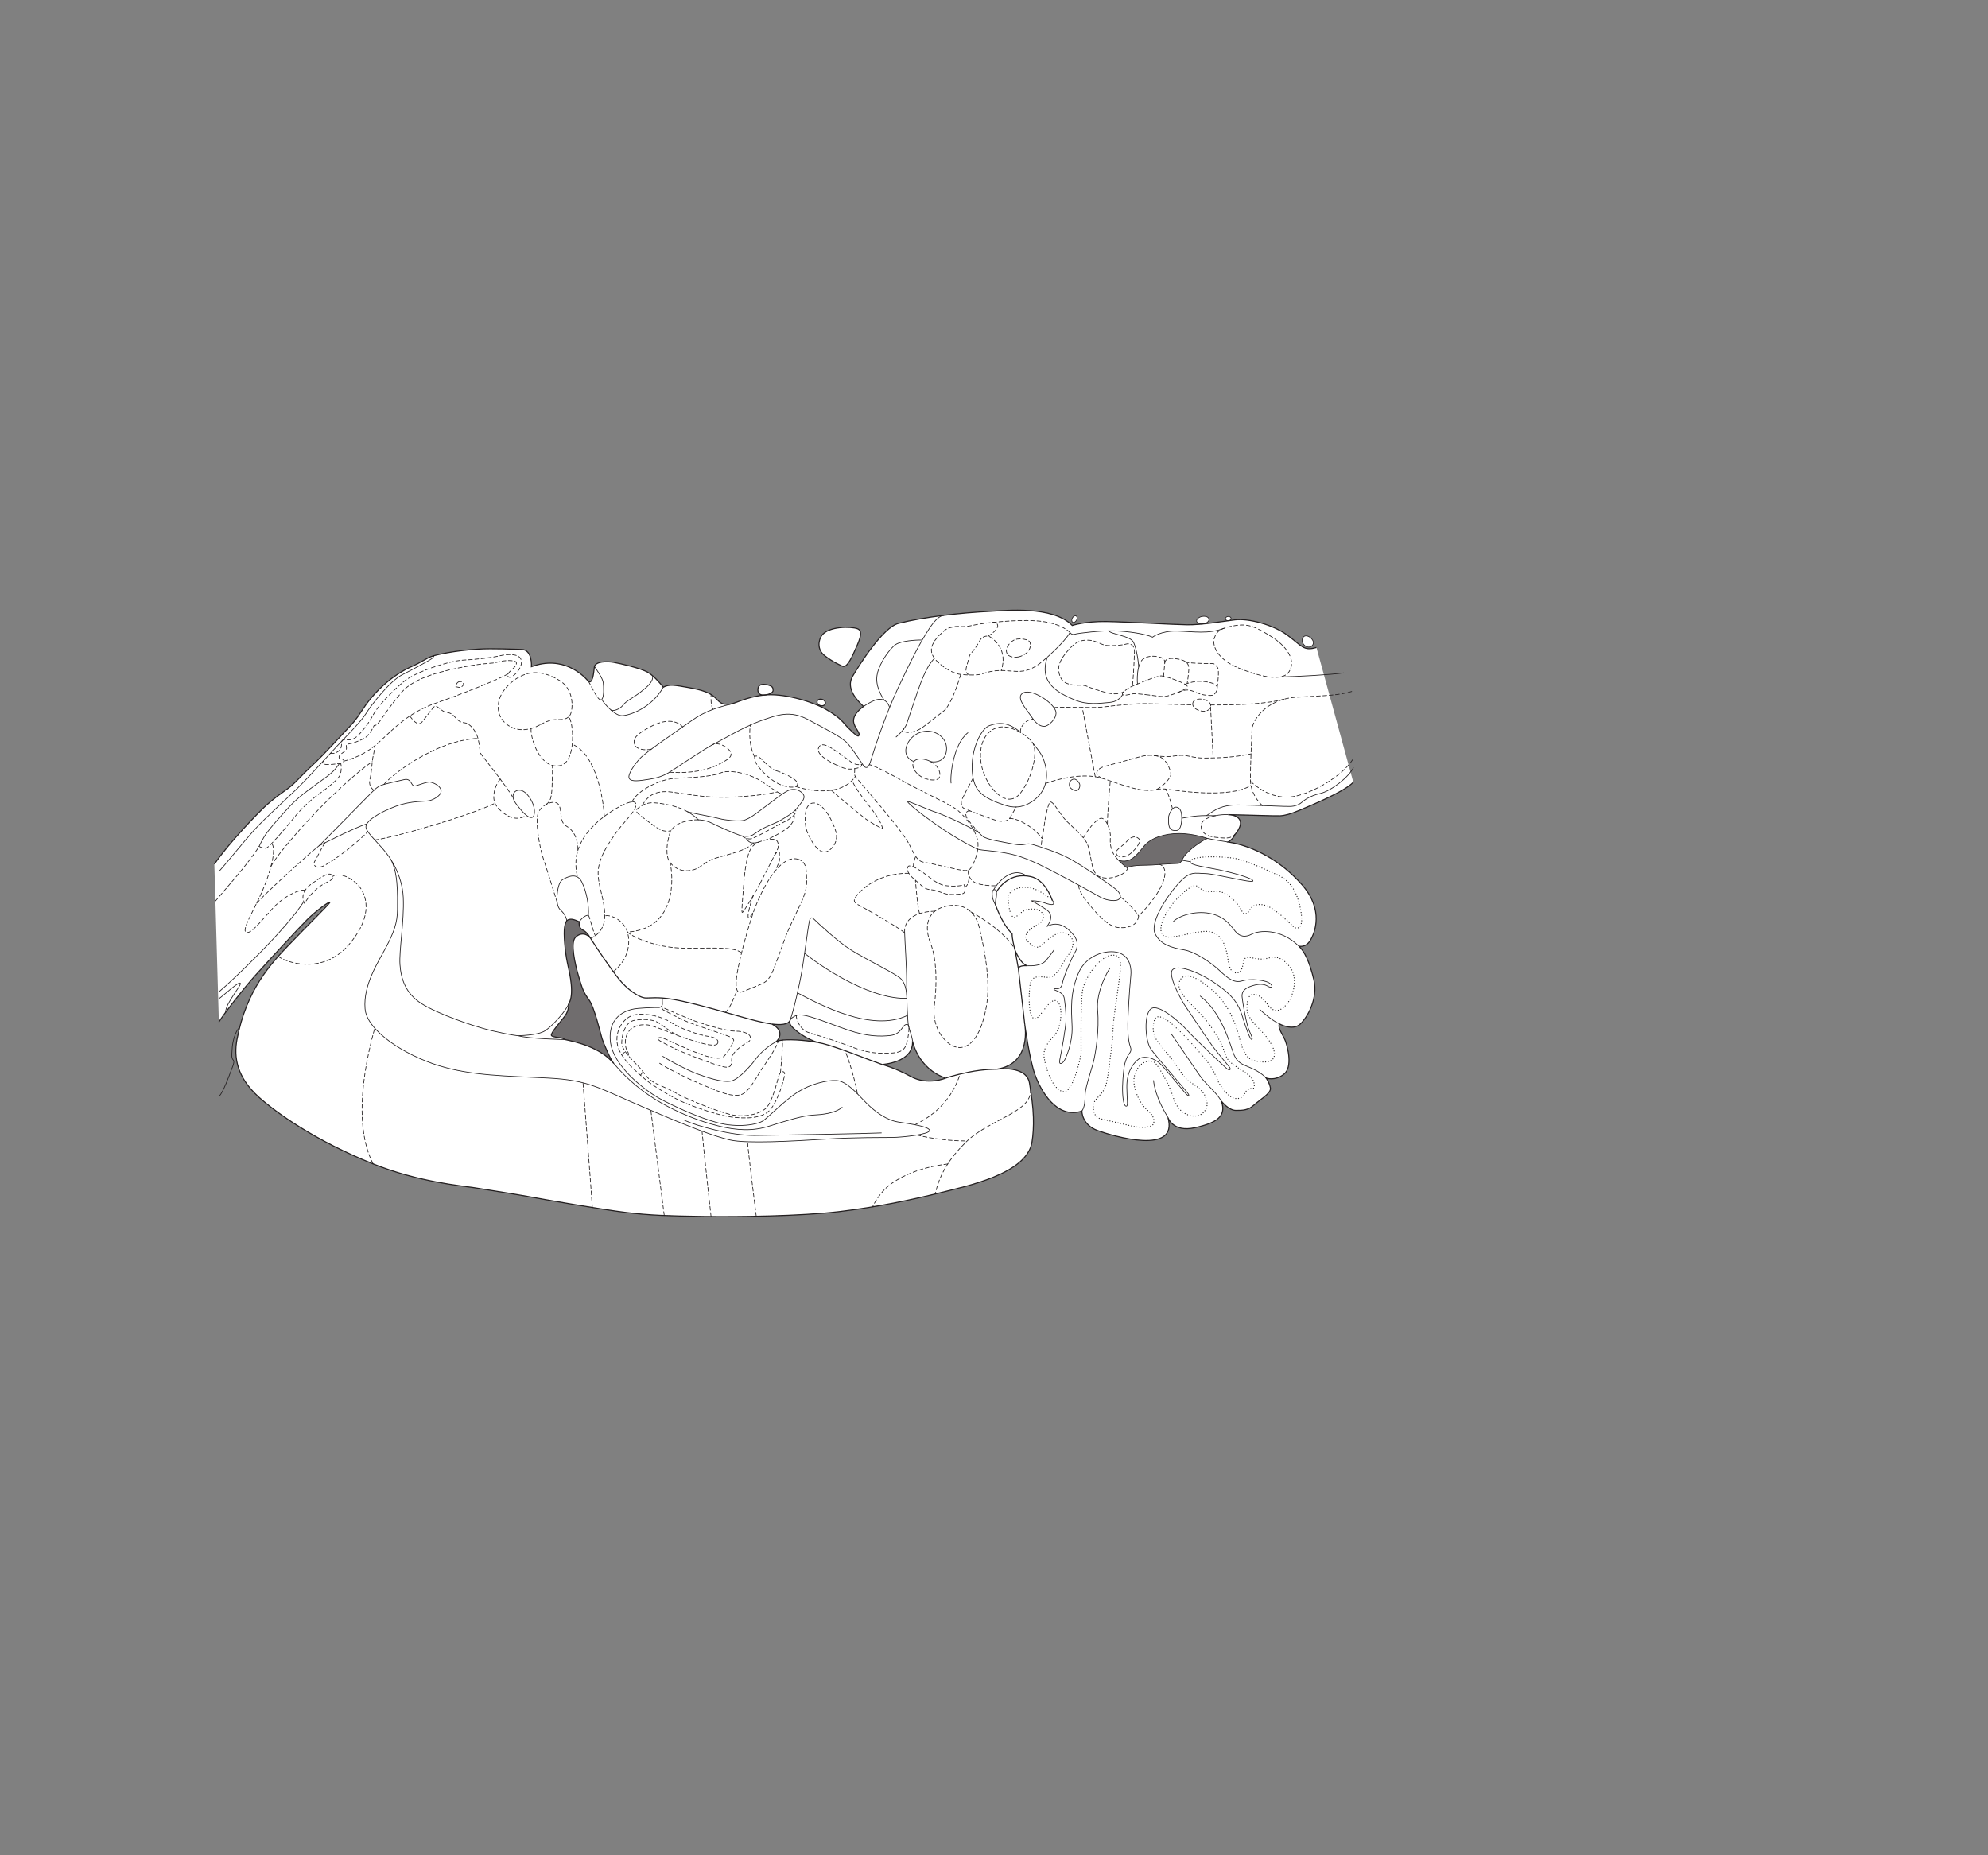 <?xml version="1.0" encoding="UTF-8" standalone="no"?>
<!-- Created with Inkscape (http://www.inkscape.org/) -->

<svg
   version="1.1"
   id="svg2"
   width="1440"
   height="1344"
   viewBox="0 0 1440 1344"
   xmlns="http://www.w3.org/2000/svg"
   xmlns:svg="http://www.w3.org/2000/svg">
  <rect x="0" y="0" width="1440" height="1344" fill="#808080" stroke="none"/>
  <defs
     id="defs6" />
  <g
     id="g8">
    <path
       d="m 660.988,754.181 c 0.841,15.722 -22.062,16.947 -22.062,16.947 0,0 9.034,2.26 21.04,8.816 12.006,6.557 25.08,1.059 25.08,1.059 -20.246,-6.802 -24.058,-26.822 -24.058,-26.822 z m -88.719,-14.976 c -1.552,3.12 -6.941,3.439 -13.253,2.603 9.602,4.957 5.231,11.444 2.765,13.085 1.103,-0.55 2.188,-0.963 3.18,-1.164 5.134,-1.037 17.541,-0.43 27.567,1.493 -8.038,-2.323 -16.059,-8.125 -19.176,-11.739 -1.238,-1.438 -1.656,-2.888 -1.083,-4.278 z M 270.257,843.128 C 228.316,826.4 199.671,805.744 187.496,794.787 171.659,780.536 169.21,766.011 171.674,752.99 c 6.82,-36.04 24.552,-54.811 37.271,-68.163 12.94,-13.585 30.345,-30.503 30.046,-31.261 -0.298,-0.758 -9.739,5.936 -16.595,12.749 -6.856,6.812 -29.519,31.49 -37.794,40.7 -8.275,9.21 -22.512,27.506 -26.066,33.369 l -3.275,-114.317 c 10.517,-15.519 32.275,-37.828 37.684,-42.759 5.41,-4.931 11.132,-8.847 16.096,-12.463 4.963,-3.618 8.573,-8.453 17.174,-16.39 8.601,-7.939 22.231,-23.107 25.409,-26.373 3.178,-3.263 6.173,-6.451 10.626,-13.46 6.898,-10.857 19.941,-25.013 37.377,-32.428 3.699,-1.571 9.593,-5.41 12.545,-6.516 3.706,-1.386 16.806,-4.357 34.263,-5.441 10.33,-0.642 26.695,0.146 31.3,0.219 8.097,0.128 7.202,12.509 7.202,12.509 22.757,-8.437 37.286,6.086 40.764,10.028 3.476,3.939 4.352,-5.391 4.808,-9.714 0.457,-4.323 9.399,-4.284 13.911,-3.493 4.512,0.789 19.998,4.258 25.153,7.422 5.154,3.163 10.881,10.593 10.881,10.593 4.346,-2.295 8.343,-1.477 18.063,0.238 9.719,1.715 15.837,3.623 19.657,7.545 3.82,3.92 5.075,4.885 9.702,4.637 4.629,-0.247 11.762,-5.097 25.259,-6.679 13.496,-1.582 33.91,4.034 45.076,10.313 11.166,6.28 12.924,10.226 15.917,13.159 2.995,2.936 6.99,6.933 7.801,6.03 1.863,-2.072 -3.628,-5.993 -3.677,-10.891 -0.038,-3.789 3.198,-7.437 7.213,-10.392 -5.194,-4.93 -12.862,-13.288 -7.902,-21.805 4.96,-8.517 22.105,-35.596 33.275,-38.395 18.322,-4.592 44.534,-7.691 67.522,-8.768 9.471,-0.443 44.127,-4.249 58.312,10.292 0,0 9.463,-3.084 24.603,-2.862 15.141,0.224 48.255,2.235 58.577,2.37 10.322,0.138 25.145,-2.374 34.708,-3.574 9.563,-1.198 27.513,3.342 38.075,11.202 10.563,7.86 11.621,11.586 20.93,8.852 l 26.707,97.594 c -6.995,7.421 -34.94,18.543 -39.981,20.704 -5.041,2.16 -9.443,3.427 -13.044,3.619 -3.599,0.192 -26.165,-0.663 -37.705,-0.833 2.34,0.125 4.374,0.535 5.752,1.252 5.835,3.041 2.585,9.136 -0.355,12.654 -0.159,0.191 -0.322,0.371 -0.461,0.507 -0.579,2 -3.143,4.455 -4.887,5.408 0.562,0.092 1.095,0.183 1.594,0.27 16.275,2.851 36.333,12.796 52.036,30.811 15.702,18.015 9.384,34.463 5.916,40.132 -3.467,5.67 -8.345,4.217 -8.345,4.217 3.96,3.559 7.801,11.238 10.906,24.439 3.105,13.203 -4.386,26.973 -9.942,32.069 -5.555,5.095 -15.093,-0.222 -15.093,-0.222 -1.184,3.49 2.831,8.076 4.436,12.446 1.606,4.369 5.466,18.903 -1.114,24.055 -6.58,5.15 -12.879,2.743 -12.879,2.743 0,0 2.593,3.634 3.136,7.374 0.543,3.741 -8.107,8.661 -12.026,12.298 -3.919,3.638 -8.021,3.857 -13.167,3.788 -5.145,-0.067 -10.295,-6.647 -10.295,-6.647 3.662,10.773 -2.938,15.582 -19.199,19.193 -16.26,3.613 -19.597,-7.522 -19.597,-7.522 7.993,27.682 -39.37,13.76 -50.905,9.578 -11.535,-4.182 -11.383,-14.132 -11.383,-14.132 -18.523,6.132 -29.948,-15.196 -33.969,-26.293 -4.022,-11.097 -7.442,-36.622 -7.442,-36.622 0,0 5.637,28.491 -20.193,32.615 0,0 21.541,-3.234 23.68,10.241 1.402,8.832 2.553,16.711 2.791,24.484 0.205,6.702 -0.17,12.749 -1.019,18.172 -3.85,23.035 -47.489,31.845 -66.77,36.647 -19.282,4.802 -45.381,10.371 -73.231,13.636 -27.849,3.265 -73.035,3.841 -98.353,3.458 -25.319,-0.385 -38.173,-0.769 -55.702,-2.882 -17.638,-2.131 -61.424,-9.783 -67.462,-10.936 -6.038,-1.152 -29.5,-5 -42.5,-7 -9.364,-1.441 -40,-4 -73.243,-17.26"
       style="fill:#ffffff;fill-opacity:1;fill-rule:nonzero;stroke:none;stroke-width:0.1"
       id="path728" />
    <path
       d="m 722.066,774.568 c 0,0 -9.268,-0.19 -20.455,2.122 -11.189,2.312 -16.565,4.313 -16.565,4.313"
       style="fill:none;stroke:#231f20;stroke-width:0.75;stroke-linecap:butt;stroke-linejoin:miter;stroke-miterlimit:4;stroke-dasharray:none;stroke-opacity:1"
       id="path730" />
    <path
       d="m 855.997,592.735 c 9.365,-1.702 13.055,-2.093 24.412,-1.837 3.071,-0.639 6.31,-0.898 9.133,-0.741"
       style="fill:none;stroke:#231f20;stroke-width:0.5;stroke-linecap:butt;stroke-linejoin:miter;stroke-miterlimit:4;stroke-dasharray:none;stroke-opacity:1"
       id="path732" />
    <path
       d="m 849.856,667.587 c 5.152,-4.917 17.614,-8.161 27.807,-5.611 10.193,2.549 13.879,8.799 17.185,12.748 3.306,3.949 7.204,4.514 11.966,1.94 4.762,-2.577 20.626,-4.479 33.978,8.744"
       style="fill:none;stroke:#231f20;stroke-width:0.5;stroke-linecap:butt;stroke-linejoin:miter;stroke-miterlimit:4;stroke-dasharray:none;stroke-opacity:1"
       id="path734" />
    <path
       d="m 862.151,624.209 c -0.549,2.609 11.902,4.008 21.293,5.998 9.411,1.996 24.569,6.165 24.15,7.992 -0.418,1.828 -27.099,-5.255 -34.583,-5.372 -7.485,-0.115 -10.952,-2.251 -19.469,7.23 -8.519,9.481 -20.67,28.181 -16.889,36.231 3.783,8.049 12.42,10.423 20.744,11.784 8.324,1.359 19.835,9.255 25.808,14.866 5.973,5.612 10.565,9.492 16.652,7.62 6.09,-1.873 17.78,-0.587 20.494,2.257 2.458,2.576 -0.107,2.842 -1.975,1.652 -1.87,-1.189 -5.01,-2.052 -9.84,-0.763 -4.83,1.29 -9.363,3.338 -8.831,8.465 0.533,5.13 2.463,15.52 3.956,20.934 1.362,4.947 4.365,9.309 3.106,9.891 -1.257,0.583 -4.45,-9.141 -6.82,-16.654 -2.64,-8.369 -6.211,-14.882 -19.589,-23.966 -13.38,-9.084 -27.283,-13.499 -30.961,-9.95 -3.679,3.549 5.241,20.866 10.269,28.075 5.027,7.209 14.881,22.33 18.48,27.139 3.926,5.244 10.834,13.531 12.14,15.062 1.788,2.096 0.565,3.322 -1.731,1.382 -2.024,-1.712 -23.066,-21.46 -28.823,-27.857 -5.757,-6.396 -20.898,-19.513 -26.093,-15.366 -5.193,4.145 -4.176,23.173 0.011,29.138 4.187,5.965 25.591,30.092 26.999,32.337 1.41,2.246 -0.435,1.485 -2.088,-0.49 -1.652,-1.974 -11.208,-13.497 -15.056,-17.933 -3.846,-4.436 -4.723,-4.734 -7.205,-6.148 -2.481,-1.414 -8.15,-3.168 -11.712,-0.406 -4.044,3.14 -8.478,9.436 -8.374,20.218 0.089,9.27 1.067,13.524 -0.296,13.77 -1.362,0.243 -2.383,-2.797 -2.721,-9.139 -0.34,-6.343 0.43,-14.464 1.048,-18.966 0.619,-4.502 2.303,-7.918 3.19,-9.226 0.618,-0.908 2.368,-2.59 1.553,-4.953 -0.815,-2.363 -2.623,-7.252 -1.895,-22.591 0.727,-15.339 1.569,-25.354 2.016,-29.848 0.446,-4.494 -0.157,-12.541 -7.386,-15.937 -7.229,-3.395 -24.263,-0.423 -30.529,14.182 -6.269,14.603 -5.112,26.575 -4.633,38.756 0.479,12.18 -4.763,23.462 -5.88,25.069 -1.119,1.607 -3.939,3.476 -2.987,-1.216 0.951,-4.692 4.437,-23.101 4.469,-28.947 0.031,-5.848 -0.869,-13.021 -1.358,-15.744 -0.488,-2.724 -3.856,-4.608 -5.778,-5.193 -1.923,-0.585 -2.14,-1.431 -0.76,-1.334 1.381,0.098 4.503,0.618 5.283,-4.065 0.782,-4.683 7.373,-19.648 9.122,-22.319 1.749,-2.673 2.855,-7.718 -1.01,-12.497 -3.867,-4.779 -10.558,-10.954 -19.413,-6.181 0,0 6.815,-7.586 -0.489,-12.353 -7.303,-4.766 -10.651,-6.307 -10.651,-6.307 0,0 4.809,-0.084 8.662,1.256 3.853,1.342 9.265,3.08 6.811,-1.224 -0.06,-0.106 -0.213,-0.281 -0.452,-0.514"
       style="fill:none;stroke:#231f20;stroke-width:0.5;stroke-linecap:butt;stroke-linejoin:miter;stroke-miterlimit:4;stroke-dasharray:none;stroke-opacity:1"
       id="path736" />
    <path
       d="m 783.67,804.868 c 2.186,-3.12 2.28,-7.767 2.376,-12.414 0.097,-4.646 5.164,-19.186 6.404,-24.926 1.241,-5.739 3.884,-21.522 2.617,-35.551 -1.266,-14.028 7.68,-29.122 9.131,-30.919"
       style="fill:none;stroke:#231f20;stroke-width:0.5;stroke-linecap:butt;stroke-linejoin:miter;stroke-miterlimit:4;stroke-dasharray:none;stroke-opacity:1"
       id="path738" />
    <path
       d="m 845.958,809.422 c -1.549,-2.552 -9.267,-15.033 -10.413,-26.834"
       style="fill:none;stroke:#231f20;stroke-width:0.5;stroke-linecap:butt;stroke-linejoin:miter;stroke-miterlimit:4;stroke-dasharray:none;stroke-opacity:1"
       id="path740" />
    <path
       d="m 884.754,797.751 c -3.881,-6.584 -11.249,-12.55 -14.582,-17.014 -3.332,-4.464 -18.672,-27.712 -21.996,-32.003"
       style="fill:none;stroke:#231f20;stroke-width:0.5;stroke-linecap:butt;stroke-linejoin:miter;stroke-miterlimit:4;stroke-dasharray:none;stroke-opacity:1"
       id="path742" />
    <path
       d="m 917.106,780.938 c -3.456,-3.729 -8.582,-6.376 -13.854,-8.502 -5.271,-2.125 -7.772,-3.881 -9.978,-9.781 -2.206,-5.899 -8.27,-29.298 -24.033,-41.178"
       style="fill:none;stroke:#231f20;stroke-width:0.5;stroke-linecap:butt;stroke-linejoin:miter;stroke-miterlimit:4;stroke-dasharray:none;stroke-opacity:1"
       id="path744" />
    <path
       d="m 912.394,731.205 c 2.528,2.271 8.757,7.939 14.269,10.489"
       style="fill:none;stroke:#231f20;stroke-width:0.5;stroke-linecap:butt;stroke-linejoin:miter;stroke-miterlimit:4;stroke-dasharray:none;stroke-opacity:1"
       id="path746" />
    <path
       d="m 735.273,688.412 c 0,0 4.168,10.434 9.022,11.207 0,0 -6.739,-0.672 -6.574,2.414 z"
       style="fill:none;stroke:#231f20;stroke-width:0.75;stroke-linecap:butt;stroke-linejoin:miter;stroke-miterlimit:4;stroke-dasharray:none;stroke-opacity:1"
       id="path748" />
    <path
       d="m 744.295,699.619 c 3.79,0.14 10.312,-0.037 13.54,-3.991 3.228,-3.955 5.777,-7.7 5.777,-7.7"
       style="fill:none;stroke:#231f20;stroke-width:0.5;stroke-linecap:butt;stroke-linejoin:miter;stroke-miterlimit:4;stroke-dasharray:none;stroke-opacity:1"
       id="path750" />
    <path
       d="m 742.259,741.953 -4.602,-40.276"
       style="fill:none;stroke:#231f20;stroke-width:0.75;stroke-linecap:butt;stroke-linejoin:miter;stroke-miterlimit:4;stroke-dasharray:none;stroke-opacity:1"
       id="path752" />
    <path
       d="m 735.273,688.412 c -1.05,-3.555 -2.209,-9.166 -2.193,-12.09 0,0 -6.104,-4.83 -11.936,-20.679 -0.264,-1.001 0.358,-4.795 0.507,-6.589 0.075,-0.896 0.139,-1.985 0.02,-2.859 1.941,-3.061 9.657,-14.638 25.105,-11.133 9.658,2.191 14.45,14.104 15.335,16.975"
       style="fill:none;stroke:#231f20;stroke-width:0.75;stroke-linecap:butt;stroke-linejoin:miter;stroke-miterlimit:4;stroke-dasharray:none;stroke-opacity:1"
       id="path754" />
    <path
       d="m 719.762,644.571 c 1.203,-2.713 12.226,-18.175 23.877,-10.031"
       style="fill:none;stroke:#231f20;stroke-width:0.5;stroke-linecap:butt;stroke-linejoin:miter;stroke-miterlimit:4;stroke-dasharray:none;stroke-opacity:1"
       id="path756" />
    <path
       d="m 709.091,603.238 c 0.941,0.995 1.84,1.878 2.594,2.498 3.237,2.664 15.574,4.325 22.092,5.653 9.484,1.932 8.693,-1.368 14.596,0.509 2.866,0.91 17.03,5.02 26.724,10.304 9.697,5.284 28.18,18.221 31.268,20.506 3.087,2.284 6.473,5.327 4.689,8.128 -1.784,2.804 -9.722,1.424 -13.575,-0.691 -3.853,-2.114 -14.494,-8.25 -32.538,-17.729 -18.041,-9.481 -26.069,-12.533 -36.356,-14.433 -10.288,-1.899 -16.208,-1.712 -20.262,-2.784"
       style="fill:none;stroke:#231f20;stroke-width:0.5;stroke-linecap:butt;stroke-linejoin:miter;stroke-miterlimit:4;stroke-dasharray:none;stroke-opacity:1"
       id="path758" />
    <path
       d="m 810.21,623.183 c 4.139,4.311 6.096,5.325 6.096,5.325 5.555,-2.23 13.588,-1.499 17.952,-1.861 4.365,-0.362 15.671,-1.096 17.736,-1.076 2.062,0.017 3.075,-0.1 4.713,-3.477 3.019,-6.22 15.513,-13.991 17.869,-14.729 0,0 -10.21,-3.602 -20.653,-3.559 -10.44,0.042 -20.46,3.156 -25.415,9.353 -4.955,6.195 -9.65,12.683 -18.298,10.024"
       style="fill:#706d6e;fill-opacity:1;fill-rule:nonzero;stroke:none;stroke-width:0.1"
       id="path760" />
    <path
       d="m 810.21,623.183 c 4.139,4.311 6.096,5.325 6.096,5.325 5.555,-2.23 13.588,-1.499 17.952,-1.861 4.365,-0.362 15.671,-1.096 17.736,-1.076 2.062,0.017 3.075,-0.1 4.713,-3.477 3.019,-6.22 15.513,-13.991 17.869,-14.729 0,0 -10.21,-3.602 -20.653,-3.559 -10.44,0.042 -20.46,3.156 -25.415,9.353 -4.955,6.195 -9.65,12.683 -18.298,10.024 z"
       style="fill:none;stroke:#231f20;stroke-width:0.5;stroke-linecap:butt;stroke-linejoin:miter;stroke-miterlimit:4;stroke-dasharray:none;stroke-opacity:1"
       id="path762" />
    <path
       d="m 856.124,623.205 6.027,1.004"
       style="fill:none;stroke:#231f20;stroke-width:0.5;stroke-linecap:butt;stroke-linejoin:miter;stroke-miterlimit:4;stroke-dasharray:none;stroke-opacity:1"
       id="path764" />
    <path
       d="m 658.338,744.181 c -0.148,-1.297 -0.575,-2.045 -1.338,-2.076 -3.619,-0.15 -3.577,7.067 -12.12,8.041 -6.993,0.795 -16.458,0.879 -30.815,-4.026 -14.359,-4.906 -31.969,-12.733 -37.181,-10.563 -2.589,1.076 -4.082,2.334 -4.63,3.675"
       style="fill:none;stroke:#231f20;stroke-width:0.5;stroke-linecap:butt;stroke-linejoin:miter;stroke-miterlimit:4;stroke-dasharray:none;stroke-opacity:1"
       id="path766" />
    <path
       d="m 660.988,754.181 c -0.245,-3.163 -2.342,-8.34 -2.962,-11.25 -0.621,-2.911 -1.395,-20.576 -1.304,-31.755 0.083,-10.278 -1.282,-28.615 -1.45,-35.515"
       style="fill:none;stroke:#231f20;stroke-width:0.5;stroke-linecap:butt;stroke-linejoin:miter;stroke-miterlimit:4;stroke-dasharray:none;stroke-opacity:1"
       id="path768" />
    <path
       d="m 577.632,719.254 c 15.21,7.954 53.637,29.039 79.741,16.298"
       style="fill:none;stroke:#231f20;stroke-width:0.5;stroke-linecap:butt;stroke-linejoin:miter;stroke-miterlimit:4;stroke-dasharray:none;stroke-opacity:1"
       id="path770" />
    <path
       d="m 582.517,690.386 c 18.309,14.493 50.675,33.734 74.35,32.813 0,0 0.271,-10.67 -5.109,-14.852 -5.382,-4.182 -24.265,-13.315 -34.755,-19.804 -10.489,-6.488 -24.981,-20.326 -27.337,-22.606 -2.357,-2.28 -2.951,-0.529 -3.518,1.735 -0.567,2.266 -3.484,24.899 -5.179,35.003 -1.913,11.417 -6.155,29.554 -8.685,36.502"
       style="fill:none;stroke:#231f20;stroke-width:0.5;stroke-linecap:butt;stroke-linejoin:miter;stroke-miterlimit:4;stroke-dasharray:none;stroke-opacity:1"
       id="path772" />
    <path
       d="m 708.325,615.242 c 0,0 -9.857,-4.287 -24.472,-13.993 -14.615,-9.706 -26.48,-19.386 -26.362,-20.423 0.116,-1.038 13.348,5.303 20.172,7.517 6.822,2.215 25.944,11.177 31.428,14.895"
       style="fill:none;stroke:#231f20;stroke-width:0.5;stroke-linecap:butt;stroke-linejoin:miter;stroke-miterlimit:4;stroke-dasharray:none;stroke-opacity:1"
       id="path774" />
    <path
       d="m 756.513,526.195 c 2.574,-0.044 8.799,-5.113 8.402,-10.078 -0.521,-6.505 -18.963,-18.818 -24.788,-13.458 -3.768,3.466 3.717,11.664 6.148,15.315 2.43,3.651 5.601,8.296 10.238,8.221 z"
       style="fill:none;stroke:#231f20;stroke-width:0.5;stroke-linecap:butt;stroke-linejoin:miter;stroke-miterlimit:4;stroke-dasharray:none;stroke-opacity:1"
       id="path776" />
    <path
       d="m 688.922,567.457 c -0.807,-5.459 1.576,-28.451 12.304,-36.761"
       style="fill:none;stroke:#231f20;stroke-width:0.5;stroke-linecap:butt;stroke-linejoin:miter;stroke-miterlimit:4;stroke-dasharray:none;stroke-opacity:1"
       id="path778" />
    <path
       d="m 674.193,551.738 c 4.305,0.804 9.042,-0.656 10.698,-5.041 1.655,-4.385 1.101,-11.576 -6.5,-15.468 -7.601,-3.892 -17.377,-0.274 -21.08,7.659 -3.701,7.934 1.891,12.11 4.737,12.733 2.091,-2.626 7.468,-2.323 12.145,0.117 z"
       style="fill:none;stroke:#231f20;stroke-width:0.5;stroke-linecap:butt;stroke-linejoin:miter;stroke-miterlimit:4;stroke-dasharray:none;stroke-opacity:1"
       id="path780" />
    <path
       d="m 748.296,538.642 c 2.889,3.652 6.166,7.085 8.012,12.661 5.22,15.77 -1.842,25.926 -11.243,30.858 -8.027,4.211 -14.85,1.997 -18.18,0.799 -3.33,-1.197 -13.807,-4.248 -18.632,-10.866 -4.822,-6.619 -4.987,-19.332 -2.711,-28.22 2.275,-8.889 6.644,-16.689 11.398,-18.317 6.838,-2.342 13.265,-2.684 22.434,5.106"
       style="fill:none;stroke:#231f20;stroke-width:0.5;stroke-linecap:butt;stroke-linejoin:miter;stroke-miterlimit:4;stroke-dasharray:none;stroke-opacity:1"
       id="path782" />
    <path
       d="m 777.468,564.441 c 1.988,-0.538 4.424,2.343 4.687,4.048 0.263,1.704 -0.809,4.169 -2.524,4.26 -1.715,0.091 -4.729,-1.639 -5.002,-3.514 -0.271,-1.876 0.465,-4.151 2.839,-4.794 z"
       style="fill:none;stroke:#231f20;stroke-width:0.5;stroke-linecap:butt;stroke-linejoin:miter;stroke-miterlimit:4;stroke-dasharray:none;stroke-opacity:1"
       id="path784" />
    <path
       d="m 944.049,461.5 c 2.749,-3.24 10.31,3.286 6.025,6.557 -3.635,2.774 -9.025,-3.018 -6.025,-6.557"
       style="fill:#ffffff;fill-opacity:1;fill-rule:nonzero;stroke:none;stroke-width:0.1"
       id="path786" />
    <path
       d="m 944.049,461.5 c 2.749,-3.24 10.31,3.286 6.025,6.557 -3.635,2.774 -9.025,-3.018 -6.025,-6.557 z"
       style="fill:none;stroke:#231f20;stroke-width:0.5;stroke-linecap:butt;stroke-linejoin:miter;stroke-miterlimit:4;stroke-dasharray:none;stroke-opacity:1"
       id="path788" />
    <path
       d="m 891.758,448.002 c -0.047,-0.852 -1.004,-1.494 -2.14,-1.432 -1.136,0.06 -2.02,0.801 -1.974,1.652 0.044,0.852 1.003,1.494 2.139,1.434 1.136,-0.062 2.019,-0.803 1.975,-1.654"
       style="fill:#ffffff;fill-opacity:1;fill-rule:nonzero;stroke:none;stroke-width:0.1"
       id="path790" />
    <path
       d="m 891.758,448.002 c -0.047,-0.852 -1.004,-1.494 -2.14,-1.432 -1.136,0.06 -2.02,0.801 -1.974,1.652 0.044,0.852 1.003,1.494 2.139,1.434 1.136,-0.062 2.019,-0.803 1.975,-1.654 z"
       style="fill:none;stroke:#231f20;stroke-width:0.5;stroke-linecap:butt;stroke-linejoin:miter;stroke-miterlimit:4;stroke-dasharray:none;stroke-opacity:1"
       id="path792" />
    <path
       d="m 875.727,448.789 c 0.058,-1.779 -2.45,-2.764 -5.196,-2.189 -2.369,0.498 -3.928,1.989 -3.771,3.335 0.155,1.285 1.859,2.201 4.049,2.085 2.506,-0.134 4.859,-1.553 4.918,-3.231"
       style="fill:#ffffff;fill-opacity:1;fill-rule:nonzero;stroke:none;stroke-width:0.1"
       id="path794" />
    <path
       d="m 875.727,448.789 c 0.058,-1.779 -2.45,-2.764 -5.196,-2.189 -2.369,0.498 -3.928,1.989 -3.771,3.335 0.155,1.285 1.859,2.201 4.049,2.085 2.506,-0.134 4.859,-1.553 4.918,-3.231 z"
       style="fill:none;stroke:#231f20;stroke-width:0.5;stroke-linecap:butt;stroke-linejoin:miter;stroke-miterlimit:4;stroke-dasharray:none;stroke-opacity:1"
       id="path796" />
    <path
       d="m 779.755,449.323 c 0.685,-1.245 0.566,-2.624 -0.265,-3.081 -0.83,-0.458 -2.06,0.182 -2.743,1.429 -0.686,1.245 -0.568,2.626 0.263,3.084 0.832,0.455 2.061,-0.184 2.745,-1.432"
       style="fill:#ffffff;fill-opacity:1;fill-rule:nonzero;stroke:none;stroke-width:0.1"
       id="path798" />
    <path
       d="m 779.755,449.323 c 0.685,-1.245 0.566,-2.624 -0.265,-3.081 -0.83,-0.458 -2.06,0.182 -2.743,1.429 -0.686,1.245 -0.568,2.626 0.263,3.084 0.832,0.455 2.061,-0.184 2.745,-1.432 z"
       style="fill:none;stroke:#231f20;stroke-width:0.5;stroke-linecap:butt;stroke-linejoin:miter;stroke-miterlimit:4;stroke-dasharray:none;stroke-opacity:1"
       id="path800" />
    <path
       d="m 873.932,590.834 c 5.997,-3.847 10.424,-7.866 23.498,-7.705 13.074,0.161 34.449,1.253 37.534,1.088 3.085,-0.164 5.784,-1.169 7.759,-2.822 1.974,-1.652 5.761,-4.775 13.573,-6.569 7.812,-1.793 20.688,-11.765 24.092,-18.824"
       style="fill:none;stroke:#231f20;stroke-width:0.5;stroke-linecap:butt;stroke-linejoin:miter;stroke-miterlimit:4;stroke-dasharray:none;stroke-opacity:1"
       id="path802" />
    <path
       d="m 618.227,473.418 c 3.921,-8.605 7.647,-16.139 2.907,-17.949 -4.738,-1.808 -21.262,-1.895 -25.984,4.999 -2.199,3.212 -3.643,9.994 2.275,14.577 5.919,4.583 10.928,6.636 12.783,7.569 1.855,0.932 4.302,-1.042 8.019,-9.196"
       style="fill:#ffffff;fill-opacity:1;fill-rule:nonzero;stroke:none;stroke-width:0.1"
       id="path804" />
    <path
       d="m 618.227,473.418 c 3.921,-8.605 7.647,-16.139 2.907,-17.949 -4.738,-1.808 -21.262,-1.895 -25.984,4.999 -2.199,3.212 -3.643,9.994 2.275,14.577 5.919,4.583 10.928,6.636 12.783,7.569 1.855,0.932 4.302,-1.042 8.019,-9.196 z"
       style="fill:none;stroke:#231f20;stroke-width:0.75;stroke-linecap:butt;stroke-linejoin:miter;stroke-miterlimit:4;stroke-dasharray:none;stroke-opacity:1"
       id="path806" />
    <path
       d="m 530.43,509.743 c -10.167,2.777 -18.826,4.788 -29.593,12.411 -10.767,7.624 -32.996,22.736 -37.06,27.08 -4.067,4.344 -9.501,12.025 -7.983,14.695 1.518,2.67 7.653,1.655 14.302,0.611 6.649,-1.043 10.518,-2.624 13.855,-4.522 3.337,-1.898 27.052,-18.122 33.087,-21.022 6.033,-2.903 21.346,-12.318 33.831,-16.766 12.482,-4.448 21.584,-7.858 34.681,-0.822 13.097,7.036 24.399,12.619 28.607,17.38 4.209,4.761 10.225,14.41 11.336,15.898 1.112,1.487 3.251,2.921 5.006,-2.846 1.754,-5.767 9.827,-31.641 19.698,-52.798 9.871,-21.157 15.619,-32.062 20.872,-40.482 2.969,-4.76 7.61,-12.213 12.609,-12.804"
       style="fill:none;stroke:#231f20;stroke-width:0.5;stroke-linecap:butt;stroke-linejoin:miter;stroke-miterlimit:4;stroke-dasharray:none;stroke-opacity:1"
       id="path808" />
    <path
       d="m 640.478,507.324 c -2.613,-4.184 -6.77,-11.183 -4.971,-19.358 1.799,-8.176 9.486,-18.729 13.481,-21.179 3.995,-2.448 14.126,-3.253 18.846,-3.117"
       style="fill:none;stroke:#231f20;stroke-width:0.5;stroke-linecap:butt;stroke-linejoin:miter;stroke-miterlimit:4;stroke-dasharray:none;stroke-opacity:1"
       id="path810" />
    <path
       d="m 648.971,534.006 c 3.94,-3.477 6.689,-6.719 7.742,-9.525 1.054,-2.807 4.735,-14.35 6.977,-20.658 2.24,-6.31 6.632,-20.641 13.178,-26.835"
       style="fill:none;stroke:#231f20;stroke-width:0.5;stroke-linecap:butt;stroke-linejoin:miter;stroke-miterlimit:4;stroke-dasharray:none;stroke-opacity:1"
       id="path812" />
    <path
       d="m 927.172,490.416 c 11.706,-0.229 37.291,-1.597 46.243,-2.978"
       style="fill:none;stroke:#231f20;stroke-width:0.5;stroke-linecap:butt;stroke-linejoin:miter;stroke-miterlimit:4;stroke-dasharray:none;stroke-opacity:1"
       id="path814" />
    <path
       d="m 813.22,503.222 c -1.554,2.275 -3.846,5.234 -10.01,5.692 -6.165,0.459 -15.353,2.239 -25.385,-2.124 -10.031,-4.364 -25.879,-11.381 -19.197,-30.716"
       style="fill:none;stroke:#231f20;stroke-width:0.5;stroke-linecap:butt;stroke-linejoin:miter;stroke-miterlimit:4;stroke-dasharray:none;stroke-opacity:1"
       id="path816" />
    <path
       d="m 775.053,458.159 c 1.164,1.654 2.326,1.721 4.615,0.998 1.011,-0.32 17.523,-2.526 27.729,-2.169 10.204,0.356 22.034,2.176 27.449,4.594 0,0 5.94,-4.702 17.686,-4.427 11.748,0.273 23.032,2.438 34.288,-2.126"
       style="fill:none;stroke:#231f20;stroke-width:0.5;stroke-linecap:butt;stroke-linejoin:miter;stroke-miterlimit:4;stroke-dasharray:none;stroke-opacity:1"
       id="path818" />
    <path
       d="m 824.835,482.966 c -0.704,-8.344 -2.477,-15.464 -3.993,-18.058 -2.554,-4.376 -16.279,-5.448 -17.704,-7.925"
       style="fill:none;stroke:#231f20;stroke-width:0.5;stroke-linecap:butt;stroke-linejoin:miter;stroke-miterlimit:4;stroke-dasharray:none;stroke-opacity:1"
       id="path820" />
    <path
       d="m 758.688,476.022 c 6.391,-5.682 14.091,-13.569 16.365,-17.863"
       style="fill:none;stroke:#231f20;stroke-width:0.5;stroke-linecap:butt;stroke-linejoin:miter;stroke-miterlimit:4;stroke-dasharray:none;stroke-opacity:1"
       id="path822" />
    <path
       d="m 435.87,506.612 c 1.815,-1.629 1.404,-9.051 1.091,-11.988 -0.345,-3.248 -4.728,-9.287 -6.358,-11.822"
       style="fill:none;stroke:#231f20;stroke-width:0.5;stroke-linecap:butt;stroke-linejoin:miter;stroke-miterlimit:4;stroke-dasharray:none;stroke-opacity:1"
       id="path824" />
    <path
       d="m 442.455,514.297 c 2.711,2.373 5.799,4.307 8.331,4.171 5.656,-0.302 21.19,-5.602 29.668,-20.667"
       style="fill:none;stroke:#231f20;stroke-width:0.5;stroke-linecap:butt;stroke-linejoin:miter;stroke-miterlimit:4;stroke-dasharray:none;stroke-opacity:1"
       id="path826" />
    <path
       d="m 435.907,506.573 c 0.429,1.195 3.2,4.795 6.55,7.724 1.5,1.231 6.539,-0.373 8.783,-3.417 2.243,-3.043 7.114,-5.195 12.398,-9.258 5.283,-4.064 9.556,-7.546 9.151,-12.001"
       style="fill:none;stroke:#231f20;stroke-width:0.5;stroke-linecap:butt;stroke-linejoin:miter;stroke-miterlimit:4;stroke-dasharray:none;stroke-opacity:1"
       id="path828" />
    <path
       d="m 554.789,495.89 c 5.207,0.926 5.116,2.477 5.209,4.191 0.091,1.714 -2.938,3.026 -5.657,3.342 -2.718,0.315 -5.52,-0.165 -5.378,-3.955 0.141,-3.79 3.458,-3.998 5.826,-3.578"
       style="fill:#ffffff;fill-opacity:1;fill-rule:nonzero;stroke:none;stroke-width:0.1"
       id="path830" />
    <path
       d="m 554.789,495.89 c 5.207,0.926 5.116,2.477 5.209,4.191 0.091,1.714 -2.938,3.026 -5.657,3.342 -2.718,0.315 -5.52,-0.165 -5.378,-3.955 0.141,-3.79 3.458,-3.998 5.826,-3.578 z"
       style="fill:none;stroke:#231f20;stroke-width:0.75;stroke-linecap:butt;stroke-linejoin:miter;stroke-miterlimit:4;stroke-dasharray:none;stroke-opacity:1"
       id="path832" />
    <path
       d="m 597.876,509.178 c -0.071,-1.326 -1.482,-2.521 -3.152,-2.669 -1.669,-0.148 -2.966,0.807 -2.895,2.132 0.07,1.326 1.483,2.523 3.152,2.669 1.668,0.148 2.966,-0.806 2.895,-2.132"
       style="fill:#ffffff;fill-opacity:1;fill-rule:nonzero;stroke:none;stroke-width:0.1"
       id="path834" />
    <path
       d="m 597.876,509.178 c -0.071,-1.326 -1.482,-2.521 -3.152,-2.669 -1.669,-0.148 -2.966,0.807 -2.895,2.132 0.07,1.326 1.483,2.523 3.152,2.669 1.668,0.148 2.966,-0.806 2.895,-2.132 z"
       style="fill:none;stroke:#231f20;stroke-width:0.75;stroke-linecap:butt;stroke-linejoin:miter;stroke-miterlimit:4;stroke-dasharray:none;stroke-opacity:1"
       id="path836" />
    <path
       d="m 823.911,495.478 c -0.213,-2.215 -0.329,-7.901 0.909,-12.464"
       style="fill:none;stroke:#231f20;stroke-width:0.5;stroke-linecap:butt;stroke-linejoin:miter;stroke-miterlimit:4;stroke-dasharray:none;stroke-opacity:1"
       id="path838" />
    <path
       d="m 849.708,601.506 c 2.928,0.45 4.654,0.267 5.654,-3.567 0.998,-3.836 1.512,-13.491 -3.801,-13.207 -2.781,0.148 -5.184,5.951 -5.108,7.322 0.072,1.371 -0.905,8.817 3.255,9.452 z"
       style="fill:none;stroke:#231f20;stroke-width:0.5;stroke-linecap:butt;stroke-linejoin:miter;stroke-miterlimit:4;stroke-dasharray:none;stroke-opacity:1"
       id="path840" />
    <path
       d="m 158.572,718.55 c 10.532,-8.815 48.597,-45.232 61.438,-65.343"
       style="fill:none;stroke:#231f20;stroke-width:0.5;stroke-linecap:butt;stroke-linejoin:miter;stroke-miterlimit:4;stroke-dasharray:none;stroke-opacity:1"
       id="path842" />
    <path
       d="m 158.414,723.629 c 3.977,-2.792 14.281,-12.625 15.635,-11.408 1.355,1.216 -10.742,14.5 -10.623,21.115"
       style="fill:none;stroke:#231f20;stroke-width:0.5;stroke-linecap:butt;stroke-linejoin:miter;stroke-miterlimit:4;stroke-dasharray:none;stroke-opacity:1"
       id="path844" />
    <path
       d="m 625.5,511.812 c 2.287,-1.64 4.832,-3.041 7.195,-4.098 6.549,-2.929 10.164,0.16 11.697,4.719"
       style="fill:none;stroke:#231f20;stroke-width:0.5;stroke-linecap:butt;stroke-linejoin:miter;stroke-miterlimit:4;stroke-dasharray:none;stroke-opacity:1"
       id="path846" />
    <path
       d="m 158.636,631.301 c 6.815,-7.585 17.441,-21.047 25.473,-29.985 8.032,-8.939 25.762,-24.585 33.835,-32.752 8.073,-8.168 20.243,-21.712 26.584,-28.497 6.342,-6.786 17.12,-17.42 20.675,-23.282 3.554,-5.864 17.061,-23.346 26.097,-27.956 9.037,-4.609 18.561,-9.759 21.55,-11.724 0,0 2.491,-2.462 0.906,-1.943"
       style="fill:none;stroke:#231f20;stroke-width:0.5;stroke-linecap:butt;stroke-linejoin:miter;stroke-miterlimit:4;stroke-dasharray:none;stroke-opacity:1"
       id="path848" />
    <path
       d="m 246.289,553.012 c -1.313,0.202 -1.314,3.446 -9.745,9.742 -8.431,6.296 -19.397,13.414 -26.87,21.55 -7.473,8.136 -13.305,14.809 -16.351,18.925 -3.047,4.116 -5.658,9.93 -5.658,9.93"
       style="fill:none;stroke:#231f20;stroke-width:0.5;stroke-linecap:butt;stroke-linejoin:miter;stroke-miterlimit:4;stroke-dasharray:none;stroke-opacity:1"
       id="path850" />
    <path
       d="m 281.569,620.345 c -5.773,-8.288 -14.936,-15.704 -16.392,-20.44 -1.457,-4.735 9.536,-11.34 21.334,-15.753 11.798,-4.413 21.489,-3.212 25.043,-4.261 3.555,-1.05 8.884,-4.258 7.834,-7.811 -1.049,-3.555 -6.835,-5.652 -8.549,-5.559 -1.713,0.091 -6.106,1.527 -8.975,2.541 -2.868,1.015 -3.132,-0.692 -4.251,-2.352 -1.121,-1.657 -2.538,-2.442 -4.577,-1.989 -2.038,0.452 -10.365,2.274 -14.938,3.549 -4.574,1.276 -6.034,2.901 -11.903,8.888 -5.869,5.986 -35.06,35.568 -35.06,35.568 0,0 24.065,-12.478 34.635,-15.957"
       style="fill:none;stroke:#231f20;stroke-width:0.5;stroke-linecap:butt;stroke-linejoin:miter;stroke-miterlimit:4;stroke-dasharray:none;stroke-opacity:1"
       id="path852" />
    <path
       d="m 385.613,592.091 c 2.05,-0.882 2.691,-7.537 -2.151,-14.498 -4.842,-6.962 -8.873,-5.199 -10.199,-4.268 -1.325,0.93 -3.047,4.117 0.286,8.581 3.334,4.464 8.87,11.559 12.064,10.185 z"
       style="fill:none;stroke:#231f20;stroke-width:0.5;stroke-linecap:butt;stroke-linejoin:miter;stroke-miterlimit:4;stroke-dasharray:none;stroke-opacity:1"
       id="path854" />
    <path
       d="m 495.764,811.58 c 9.247,4.148 33.858,11.085 50.612,10.963 16.755,-0.123 82.961,-1.341 92.219,-1.835"
       style="fill:none;stroke:#231f20;stroke-width:0.5;stroke-linecap:butt;stroke-linejoin:miter;stroke-miterlimit:4;stroke-dasharray:none;stroke-opacity:1"
       id="path856" />
    <path
       d="m 375.159,750.294 c 0,0 -4.657,-0.268 -18.933,-3.63 -14.276,-3.363 -39.34,-12.337 -50.903,-19.627 -11.565,-7.289 -14.885,-17.943 -15.605,-28.219 -0.721,-10.276 3.131,-31.456 2.386,-48.607 -0.744,-17.151 -10.535,-29.866 -10.535,-29.866 7.199,9.243 6.329,28.371 6.347,38.341 0.017,9.972 -2.864,17.174 -8.323,27.608 -5.459,10.434 -16.607,27.019 -15.157,44.475 1.349,16.269 29.134,33.685 53.258,41.163 24.123,7.479 49.395,7.503 79.045,9.013 29.649,1.509 36.475,6.99 69.906,21.362 33.432,14.373 50.102,20.702 62.113,23.498 12.011,2.796 45.944,0.811 68.562,-0.57 22.619,-1.381 40.168,-1.116 48.758,-1.232 8.59,-0.115 27.638,-2.336 27.229,-5.15 -0.408,-2.816 -13.917,-4.673 -22.498,-6.019 -8.58,-1.346 -16.625,-7.105 -23.438,-13.961 -6.813,-6.856 -14.004,-15.709 -21.493,-16.129 -7.068,-0.395 -18.939,2.647 -27.921,8.283 -8.982,5.638 -20.881,17.792 -25.021,20.765 -4.139,2.971 -18.617,5.464 -33.445,1.443 -14.828,-4.021 -32.293,-12.37 -41.32,-17.217 -9.027,-4.847 -34.764,-23.241 -36.134,-42.423 -1.369,-19.18 13.921,-22.576 20.255,-23.086 6.334,-0.511 13.2,-0.705 14.58,-0.608 1.38,0.098 3.04,-1.022 2.948,-2.735 -0.092,-1.715 -0.044,-4.184 -0.044,-4.184"
       style="fill:none;stroke:#231f20;stroke-width:0.5;stroke-linecap:butt;stroke-linejoin:miter;stroke-miterlimit:4;stroke-dasharray:none;stroke-opacity:1"
       id="path858" />
    <path
       d="m 409.347,753.108 c 0,0 -25.985,-0.503 -34.188,-2.814 0,0 14.435,-0.085 19.747,-3.634 5.312,-3.551 14.732,-13.853 16.857,-19.123"
       style="fill:none;stroke:#231f20;stroke-width:0.5;stroke-linecap:butt;stroke-linejoin:miter;stroke-miterlimit:4;stroke-dasharray:none;stroke-opacity:1"
       id="path860" />
    <path
       d="m 409.347,753.108 c 7.653,1.654 25.214,5.358 35.311,17.367 -2.337,-2.511 -7.492,-14.728 -8.523,-17.94 -1.031,-3.209 -5.521,-22.912 -9.595,-28.368 -4.075,-5.455 -4.925,-8.504 -7.441,-16.965 -2.515,-8.46 -6.081,-24.115 -2.359,-28.068 3.579,-3.8 8.433,-3.029 11.035,0.616 0,0 -2.305,-4.519 -5.653,-6.06 -3.349,-1.54 -2.549,-5.881 -2.549,-5.881 0,0 -4.072,-2.188 -6.462,-1.89 -2.391,0.3 -3.374,1.212 -4.164,5.724 -0.79,4.514 0.258,17.694 2.078,26.02 1.821,8.326 5.289,22.836 0.738,29.874 0,0 0.571,4.266 -2.637,8.563 -3.208,4.298 -10.348,12.244 -9.742,13.931 0.606,1.686 7.453,1.148 9.963,3.077"
       style="fill:#706d6e;fill-opacity:1;fill-rule:nonzero;stroke:none;stroke-width:0.1"
       id="path862" />
    <path
       d="m 409.347,753.108 c 7.653,1.654 25.214,5.358 35.311,17.367 -2.337,-2.511 -7.492,-14.728 -8.523,-17.94 -1.031,-3.209 -5.521,-22.912 -9.595,-28.368 -4.075,-5.455 -4.925,-8.504 -7.441,-16.965 -2.515,-8.46 -6.081,-24.115 -2.359,-28.068 3.579,-3.8 8.433,-3.029 11.035,0.616 0,0 -2.305,-4.519 -5.653,-6.06 -3.349,-1.54 -2.549,-5.881 -2.549,-5.881 0,0 -4.072,-2.188 -6.462,-1.89 -2.391,0.3 -3.374,1.212 -4.164,5.724 -0.79,4.514 0.258,17.694 2.078,26.02 1.821,8.326 5.289,22.836 0.738,29.874 0,0 0.571,4.266 -2.637,8.563 -3.208,4.298 -10.348,12.244 -9.742,13.931 0.606,1.686 7.453,1.148 9.963,3.077 z"
       style="fill:none;stroke:#231f20;stroke-width:0.75;stroke-linecap:butt;stroke-linejoin:miter;stroke-miterlimit:4;stroke-dasharray:none;stroke-opacity:1"
       id="path864" />
    <path
       d="m 444.658,770.475 c 10.097,12.01 21.591,21.195 34.182,28.429 12.594,7.236 27.532,13.313 41.293,16.703 13.763,3.391 25.312,3.977 37.48,0.06 12.168,-3.917 24.183,-7.481 31.04,-7.848 6.857,-0.367 16.268,-1.214 21.524,-5.793"
       style="fill:none;stroke:#231f20;stroke-width:0.5;stroke-linecap:butt;stroke-linejoin:miter;stroke-miterlimit:4;stroke-dasharray:none;stroke-opacity:1"
       id="path866" />
    <path
       d="m 410.56,667.051 c -0.501,-3.547 -2.886,-6.341 -4.691,-7.965 -1.806,-1.623 -2.703,-5.528 -2.408,-9.67 0.294,-4.142 1.156,-10.548 4.159,-12.256 3.003,-1.707 10.181,-5.702 13.851,1.838 3.669,7.54 5.229,17.428 4.729,24.16"
       style="fill:none;stroke:#231f20;stroke-width:0.5;stroke-linecap:butt;stroke-linejoin:miter;stroke-miterlimit:4;stroke-dasharray:none;stroke-opacity:1"
       id="path868" />
    <path
       d="m 559,741.806 c -7.391,-0.978 -16.061,-3.534 -21.419,-5.008 -9.945,-2.733 -28.816,-8.429 -44.292,-11.729 -15.476,-3.298 -20.393,-2.003 -25.382,-2.081 -4.989,-0.077 -13.756,-6.485 -19.465,-13.572 -5.708,-7.087 -16.529,-23.013 -20.667,-29.666"
       style="fill:none;stroke:#231f20;stroke-width:0.75;stroke-linecap:butt;stroke-linejoin:miter;stroke-miterlimit:4;stroke-dasharray:none;stroke-opacity:1"
       id="path870" />
    <path
       d="m 419.573,667.809 c 1.586,-2.492 5.048,-5.255 6.627,-4.651"
       style="fill:none;stroke:#231f20;stroke-width:0.5;stroke-linecap:butt;stroke-linejoin:miter;stroke-miterlimit:4;stroke-dasharray:none;stroke-opacity:1"
       id="path872" />
    <path
       d="m 540.461,607.367 c 1.671,2.317 3.192,4.461 9.304,2.592"
       style="fill:none;stroke:#231f20;stroke-width:0.5;stroke-linecap:butt;stroke-linejoin:miter;stroke-miterlimit:4;stroke-dasharray:none;stroke-opacity:1"
       id="path874" />
    <path
       d="m 592.533,755.224 c 1.266,0.242 2.495,0.506 3.666,0.791 10.45,2.535 35.046,12.533 42.727,15.113"
       style="fill:none;stroke:#231f20;stroke-width:0.75;stroke-linecap:butt;stroke-linejoin:miter;stroke-miterlimit:4;stroke-dasharray:none;stroke-opacity:1"
       id="path876" />
    <path
       d="m 479.96,765.15 c 5.343,3.496 18.08,10.207 24.569,12.611 6.489,2.404 18.755,6.735 25.042,5.366 6.288,-1.368 16.131,-13.412 18.364,-16.626 1.853,-2.662 8.355,-8.879 13.818,-11.596"
       style="fill:none;stroke:#231f20;stroke-width:0.5;stroke-linecap:butt;stroke-linejoin:miter;stroke-miterlimit:4;stroke-dasharray:none;stroke-opacity:1"
       id="path878" />
    <path
       d="m 158.823,794.006 c 2.633,-2.204 7.449,-15.414 8.332,-17.809 1.216,-3.303 3.076,-6.906 1.813,-8.267 -1.824,-1.966 -0.814,-5.197 -0.798,-8.119 0.015,-2.923 1.506,-11.984 5.478,-15.67"
       style="fill:none;stroke:#231f20;stroke-width:0.5;stroke-linecap:butt;stroke-linejoin:miter;stroke-miterlimit:4;stroke-dasharray:none;stroke-opacity:1"
       id="path880" />
    <path
       d="m 889.593,609.978 c -4.487,-0.738 -10.698,-1.626 -15.017,-2.613"
       style="fill:none;stroke:#231f20;stroke-width:0.5;stroke-linecap:butt;stroke-linejoin:miter;stroke-miterlimit:4;stroke-dasharray:none;stroke-opacity:1"
       id="path882" />
    <path
       d="m 721.144,655.643 c 0,0 -1.926,-3.103 -2.307,-6.158 -0.306,-2.47 -0.195,-5.326 1.737,-5.006 0.667,0.11 0.973,0.806 1.095,1.697"
       style="fill:none;stroke:#231f20;stroke-width:0.5;stroke-linecap:butt;stroke-linejoin:miter;stroke-miterlimit:4;stroke-dasharray:none;stroke-opacity:1"
       id="path884" />
    <path
       d="m 498.34,588.17 c 5.241,1.399 18.425,3.617 22.441,4.777 4.016,1.16 13.384,2.196 17.27,1.483 5.277,-0.97 13.157,-7.924 16.142,-9.973 2.984,-2.051 11.379,-9.034 16.231,-11.527 4.854,-2.493 9.61,-0.342 11.49,2.652 1.878,2.994 -1.91,6.119 -4.469,9.694 -2.559,3.575 -8.403,6.81 -11.903,8.889 -3.498,2.077 -10.46,4.433 -14.789,7.071 0,0 -3.78,2.517 -5.278,3.456 -1.496,0.939 -4.879,1.979 -9.779,0.351 -4.901,-1.628 -16.355,-6.861 -19.712,-8.573 -2.445,-1.247 -5.729,-2.425 -10.086,-2.577 -1.576,-1.564 -4.163,-3.716 -7.558,-5.723 z"
       style="fill:none;stroke:#231f20;stroke-width:0.5;stroke-linecap:butt;stroke-linejoin:miter;stroke-miterlimit:4;stroke-dasharray:none;stroke-opacity:1"
       id="path886" />
    <path
       d="m 980.272,566.667 c -6.995,7.421 -34.94,18.543 -39.981,20.704 -5.041,2.16 -9.443,3.427 -13.044,3.619 -3.599,0.192 -26.165,-0.663 -37.705,-0.833 2.34,0.125 4.374,0.535 5.752,1.252 5.835,3.041 2.585,9.136 -0.355,12.654 -0.159,0.191 -0.322,0.371 -0.461,0.507 -0.579,2 -3.143,4.455 -4.887,5.408 0.562,0.092 1.095,0.183 1.594,0.27 16.275,2.851 36.333,12.796 52.036,30.811 15.702,18.015 9.384,34.463 5.916,40.132 -3.467,5.67 -8.345,4.217 -8.345,4.217 3.96,3.559 7.801,11.238 10.906,24.439 3.105,13.203 -4.386,26.973 -9.942,32.069 -5.555,5.095 -15.093,-0.222 -15.093,-0.222 -1.184,3.49 2.831,8.076 4.436,12.446 1.606,4.369 5.466,18.903 -1.114,24.055 -6.58,5.15 -12.879,2.743 -12.879,2.743 0,0 2.593,3.634 3.136,7.374 0.543,3.741 -8.107,8.661 -12.026,12.298 -3.919,3.638 -8.021,3.857 -13.167,3.788 -5.145,-0.067 -10.295,-6.647 -10.295,-6.647 3.662,10.773 -2.938,15.582 -19.199,19.193 -16.26,3.613 -19.597,-7.522 -19.597,-7.522 7.993,27.682 -39.37,13.76 -50.905,9.578 -11.535,-4.182 -11.383,-14.132 -11.383,-14.132 -18.523,6.132 -29.948,-15.196 -33.969,-26.293 -4.022,-11.097 -7.442,-36.622 -7.442,-36.622 0,0 5.637,28.491 -20.193,32.615 0,0 21.541,-3.234 23.68,10.241 1.402,8.832 2.553,16.711 2.791,24.484 0.205,6.702 -0.17,12.749 -1.019,18.172 -3.85,23.035 -47.489,31.845 -66.77,36.647 -19.282,4.802 -45.381,10.371 -73.231,13.636 -27.849,3.265 -73.035,3.841 -98.353,3.458 -25.319,-0.385 -38.173,-0.769 -55.702,-2.882 -17.638,-2.131 -61.424,-9.783 -67.462,-10.936 -6.038,-1.152 -29.5,-5 -42.5,-7 -9.364,-1.441 -40,-4 -73.243,-17.26 -41.941,-16.728 -70.586,-37.384 -82.761,-48.341 -15.837,-14.251 -18.286,-28.776 -15.822,-41.797 6.82,-36.04 24.552,-54.811 37.271,-68.163 12.94,-13.585 30.345,-30.503 30.046,-31.261 -0.298,-0.758 -9.739,5.936 -16.595,12.749 -6.856,6.812 -29.519,31.49 -37.794,40.7 -8.275,9.21 -22.512,27.506 -26.066,33.369"
       style="fill:none;stroke:#231f20;stroke-width:0.75;stroke-linecap:butt;stroke-linejoin:miter;stroke-miterlimit:4;stroke-dasharray:none;stroke-opacity:1"
       id="path888" />
    <path
       d="m 155.261,626.067 c 10.517,-15.519 32.275,-37.828 37.684,-42.759 5.41,-4.931 11.132,-8.847 16.096,-12.463 4.963,-3.618 8.573,-8.453 17.174,-16.39 8.601,-7.939 22.231,-23.107 25.409,-26.373 3.178,-3.263 6.173,-6.451 10.626,-13.46 6.898,-10.857 19.941,-25.013 37.377,-32.428 3.699,-1.571 9.593,-5.41 12.545,-6.516 3.706,-1.386 16.806,-4.357 34.263,-5.441 10.33,-0.642 26.695,0.146 31.3,0.219 8.097,0.128 7.202,12.509 7.202,12.509 22.757,-8.437 37.286,6.086 40.764,10.028 3.476,3.939 4.352,-5.391 4.808,-9.714 0.457,-4.323 9.399,-4.284 13.911,-3.493 4.512,0.789 19.998,4.258 25.153,7.422 5.154,3.163 10.881,10.593 10.881,10.593 4.346,-2.295 8.343,-1.477 18.063,0.238 9.719,1.715 15.837,3.623 19.657,7.545 3.82,3.92 5.075,4.885 9.702,4.637 4.629,-0.247 11.762,-5.097 25.259,-6.679 13.496,-1.582 33.91,4.034 45.076,10.313 11.166,6.28 12.924,10.226 15.917,13.159 2.995,2.936 6.99,6.933 7.801,6.03 1.863,-2.072 -3.628,-5.993 -3.677,-10.891 -0.038,-3.789 3.198,-7.437 7.213,-10.392 -5.194,-4.93 -12.862,-13.288 -7.902,-21.805 4.96,-8.517 22.105,-35.596 33.275,-38.395 18.322,-4.592 44.534,-7.691 67.522,-8.768 9.471,-0.443 44.127,-4.249 58.312,10.292 0,0 9.463,-3.084 24.603,-2.862 15.141,0.224 48.255,2.235 58.577,2.37 10.322,0.138 25.145,-2.374 34.708,-3.574 9.563,-1.198 27.513,3.342 38.075,11.202 10.563,7.86 11.621,11.586 20.93,8.852"
       style="fill:none;stroke:#231f20;stroke-width:0.75;stroke-linecap:butt;stroke-linejoin:miter;stroke-miterlimit:4;stroke-dasharray:none;stroke-opacity:1"
       id="path890" />
    <path
       d="m 685.046,781.003 c 0,0 -13.074,5.498 -25.08,-1.059 -12.006,-6.556 -21.04,-8.816 -21.04,-8.816 0,0 22.903,-1.225 22.062,-16.947 0,0 3.812,20.02 24.058,26.822 z"
       style="fill:none;stroke:#231f20;stroke-width:0.75;stroke-linecap:butt;stroke-linejoin:miter;stroke-miterlimit:4;stroke-dasharray:none;stroke-opacity:1"
       id="path892" />
    <path
       d="m 572.269,739.205 c -1.552,3.12 -6.941,3.439 -13.253,2.603 9.602,4.957 5.231,11.444 2.765,13.085 1.103,-0.55 2.188,-0.963 3.18,-1.164 5.134,-1.037 17.541,-0.43 27.567,1.493 -8.038,-2.323 -16.059,-8.125 -19.176,-11.739 -1.238,-1.438 -1.656,-2.888 -1.083,-4.278 z"
       style="fill:none;stroke:#231f20;stroke-width:0.75;stroke-linecap:butt;stroke-linejoin:miter;stroke-miterlimit:4;stroke-dasharray:none;stroke-opacity:1"
       id="path894" />
    <path
       d="m 270.257,843.128 c -9.928,-19.007 -11.777,-51.345 1.173,-98.29"
       style="fill:none;stroke:#231f20;stroke-width:0.5;stroke-linecap:round;stroke-linejoin:round;stroke-miterlimit:4;stroke-dasharray:2.8, 1.8;stroke-dashoffset:0;stroke-opacity:1"
       id="path896" />
    <path
       d="m 429.057,874.731 c -0.403,-7.52 -6.743,-90.311 -6.743,-90.311"
       style="fill:none;stroke:#231f20;stroke-width:0.5;stroke-linecap:round;stroke-linejoin:round;stroke-miterlimit:4;stroke-dasharray:2.8, 1.8;stroke-dashoffset:0;stroke-opacity:1"
       id="path898" />
    <path
       d="m 481.15,880.535 -9.705,-76.171"
       style="fill:none;stroke:#231f20;stroke-width:0.5;stroke-linecap:round;stroke-linejoin:round;stroke-miterlimit:4;stroke-dasharray:2.8, 1.8;stroke-dashoffset:0;stroke-opacity:1"
       id="path900" />
    <path
       d="m 515.043,881.273 c 0,0 -5.617,-51.121 -6.525,-61.698"
       style="fill:none;stroke:#231f20;stroke-width:0.5;stroke-linecap:round;stroke-linejoin:round;stroke-miterlimit:4;stroke-dasharray:2.8, 1.8;stroke-dashoffset:0;stroke-opacity:1"
       id="path902" />
    <path
       d="m 547.788,881.074 c 0,0 -5.958,-47.511 -6.305,-54.006"
       style="fill:none;stroke:#231f20;stroke-width:0.5;stroke-linecap:round;stroke-linejoin:round;stroke-miterlimit:4;stroke-dasharray:2.8, 1.8;stroke-dashoffset:0;stroke-opacity:1"
       id="path904" />
    <path
       d="m 686.481,843.219 c -23.17,2.609 -40.149,11.672 -47.166,20.006 -3.647,4.33 -5.867,7.973 -7.267,11.031"
       style="fill:none;stroke:#231f20;stroke-width:0.5;stroke-linecap:round;stroke-linejoin:round;stroke-miterlimit:4;stroke-dasharray:2.8, 1.8;stroke-dashoffset:0;stroke-opacity:1"
       id="path906" />
    <path
       d="m 746.421,789.035 c 1.845,16.537 -29.956,21.825 -46.567,38.138 -12.001,11.786 -19.593,23.818 -22.348,37.737"
       style="fill:none;stroke:#231f20;stroke-width:0.5;stroke-linecap:round;stroke-linejoin:round;stroke-miterlimit:4;stroke-dasharray:2.8, 1.8;stroke-dashoffset:0;stroke-opacity:1"
       id="path908" />
    <path
       d="m 662.855,814.753 c 7.337,-3.818 24.689,-12.631 32.658,-36.709"
       style="fill:none;stroke:#231f20;stroke-width:0.5;stroke-linecap:round;stroke-linejoin:round;stroke-miterlimit:4;stroke-dasharray:2.8, 1.8;stroke-dashoffset:0;stroke-opacity:1"
       id="path910" />
    <path
       d="m 687.281,656.111 c 9.498,-1.466 19.001,2.755 22.106,15.958 3.105,13.201 8.523,37.593 5.103,56.971 -3.421,19.379 -10.413,29.693 -19.317,29.826 -8.904,0.134 -20.589,-13.295 -18.41,-30.209 2.18,-16.912 1.59,-34.364 -2.773,-45.442 -4.362,-11.078 -3.708,-24.481 13.291,-27.104 z"
       style="fill:none;stroke:#231f20;stroke-width:0.5;stroke-linecap:round;stroke-linejoin:round;stroke-miterlimit:4;stroke-dasharray:2.8, 1.8;stroke-dashoffset:0;stroke-opacity:1"
       id="path912" />
    <path
       d="m 880.409,590.898 c -5.036,1.045 -9.386,3.102 -10.094,5.972 -1.484,6.01 3.847,9.16 10.578,9.75 6.22,0.545 10.356,1.281 13.559,-2.016"
       style="fill:none;stroke:#231f20;stroke-width:0.5;stroke-linecap:round;stroke-linejoin:round;stroke-miterlimit:4;stroke-dasharray:2.8, 1.8;stroke-dashoffset:0;stroke-opacity:1"
       id="path914" />
    <path
       d="m 701.534,630.518 c -1.079,3.926 2.632,8.24 5.787,9.361 3.154,1.121 9.9,2.025 14.337,1.735"
       style="fill:none;stroke:#231f20;stroke-width:0.5;stroke-linecap:round;stroke-linejoin:round;stroke-miterlimit:4;stroke-dasharray:2.8, 1.8;stroke-dashoffset:0;stroke-opacity:1"
       id="path916" />
    <path
       d="m 704.802,563.814 c -2.101,4.108 -8.588,15.416 -8.499,17.086 0.089,1.672 0.071,3.735 2.062,4.789 1.99,1.055 20.801,8.043 23.677,8.792 2.876,0.749 7.79,1.001 9.56,-2.059 1.772,-3.059 4.482,-7.82 4.482,-7.82"
       style="fill:none;stroke:#231f20;stroke-width:0.5;stroke-linecap:round;stroke-linejoin:round;stroke-miterlimit:4;stroke-dasharray:2.8, 1.8;stroke-dashoffset:0;stroke-opacity:1"
       id="path918" />
    <path
       d="m 731.174,593.03 c 4.8,-0.841 17.373,5.628 23.708,14.474"
       style="fill:none;stroke:#231f20;stroke-width:0.5;stroke-linecap:round;stroke-linejoin:round;stroke-miterlimit:4;stroke-dasharray:2.8, 1.8;stroke-dashoffset:0;stroke-opacity:1"
       id="path920" />
    <path
       d="m 702.678,587.473 c -1.347,-0.53 -5.823,1.34 -0.591,7.559 0.36,0.427 3.91,4.928 7.004,8.206"
       style="fill:none;stroke:#231f20;stroke-width:0.5;stroke-linecap:round;stroke-linejoin:round;stroke-miterlimit:4;stroke-dasharray:2.8, 1.8;stroke-dashoffset:0;stroke-opacity:1"
       id="path922" />
    <path
       d="m 816.306,628.508 c 0,0 1.47,0.954 -1.993,3.718 -3.462,2.764 -12.331,5.688 -18.687,2.546 -6.322,-3.792 -4.626,-18.646 -9.111,-25.368 -3.74,-5.608 -9.548,-10.122 -14.046,-14.653 -4.496,-4.531 -8.983,-13.703 -11.568,-13.823 -1.565,-0.072 -4.186,13.375 -4.419,16.225 -0.235,2.848 -2.054,12.229 -2.473,16.513"
       style="fill:none;stroke:#231f20;stroke-width:0.5;stroke-linecap:round;stroke-linejoin:round;stroke-miterlimit:4;stroke-dasharray:2.8, 1.8;stroke-dashoffset:0;stroke-opacity:1"
       id="path924" />
    <path
       d="m 784.742,606.999 c 1.485,-3.561 9.408,-14.309 13.02,-14.245 3.614,0.065 6.925,8.913 6.543,13.833 -0.383,4.919 0.171,10.435 4.958,15.594 0.326,0.35 0.64,0.683 0.942,0.998"
       style="fill:none;stroke:#231f20;stroke-width:0.5;stroke-linecap:round;stroke-linejoin:round;stroke-miterlimit:4;stroke-dasharray:2.8, 1.8;stroke-dashoffset:0;stroke-opacity:1"
       id="path926" />
    <path
       d="m 781.607,641.336 c -1.16,1.338 2.432,8.238 7.104,13.661 4.675,5.423 13.393,16.561 21.926,17.008 8.534,0.447 13.526,-2.658 14.116,-8.491 0,0 11.543,-10.803 16.845,-22.56 5.303,-11.759 -0.264,-14.54 -1.691,-14.721"
       style="fill:none;stroke:#231f20;stroke-width:0.5;stroke-linecap:round;stroke-linejoin:round;stroke-miterlimit:4;stroke-dasharray:2.8, 1.8;stroke-dashoffset:0;stroke-opacity:1"
       id="path928" />
    <path
       d="m 811.448,649.933 c 2.44,0.882 10.21,8.718 13.305,13.581"
       style="fill:none;stroke:#231f20;stroke-width:0.5;stroke-linecap:round;stroke-linejoin:round;stroke-miterlimit:4;stroke-dasharray:2.8, 1.8;stroke-dashoffset:0;stroke-opacity:1"
       id="path930" />
    <path
       d="m 808.978,619.231 c 1.046,1.623 5.442,2.932 10.25,-1.193 4.808,-4.125 7.525,-8.783 5.493,-10.608 -2.031,-1.826 -5.294,-1.695 -8.282,1.86 -3.514,4.186 -9.711,6.451 -7.461,9.941 z"
       style="fill:none;stroke:#231f20;stroke-width:0.5;stroke-linecap:round;stroke-linejoin:round;stroke-miterlimit:4;stroke-dasharray:2.8, 1.8;stroke-dashoffset:0;stroke-opacity:1"
       id="path932" />
    <path
       d="m 802.14,597.003 c -0.008,-6.932 1.67,-27.123 2.092,-31.272"
       style="fill:none;stroke:#231f20;stroke-width:0.5;stroke-linecap:round;stroke-linejoin:round;stroke-miterlimit:4;stroke-dasharray:2.8, 1.8;stroke-dashoffset:0;stroke-opacity:1"
       id="path934" />
    <path
       d="m 576.884,735.557 c -0.568,2.266 2.625,10.519 8.742,12.427 6.12,1.907 17.958,5.503 23.79,7.667 11.032,4.093 18.269,7.276 29.962,7.338 11.692,0.062 15.942,-0.852 17.615,-8.161 1.053,-4.61 1.603,-8.431 1.345,-10.647"
       style="fill:none;stroke:#231f20;stroke-width:0.5;stroke-linecap:round;stroke-linejoin:round;stroke-miterlimit:4;stroke-dasharray:2.8, 1.8;stroke-dashoffset:0;stroke-opacity:1"
       id="path936" />
    <path
       d="m 655.272,675.661 c -0.016,-0.605 -0.022,-1.123 -0.016,-1.539 0.069,-5.162 4.034,-13.561 21.915,-14.033"
       style="fill:none;stroke:#231f20;stroke-width:0.5;stroke-linecap:round;stroke-linejoin:round;stroke-miterlimit:4;stroke-dasharray:2.8, 1.8;stroke-dashoffset:0;stroke-opacity:1"
       id="path938" />
    <path
       d="m 655.273,675.676 c -6.037,-4.842 -25.173,-15.51 -29.605,-18.023 -4.433,-2.514 -7.925,-3.531 -6.547,-6.698 1.377,-3.169 14.4,-18.698 39.176,-18.302"
       style="fill:none;stroke:#231f20;stroke-width:0.5;stroke-linecap:round;stroke-linejoin:round;stroke-miterlimit:4;stroke-dasharray:2.8, 1.8;stroke-dashoffset:0;stroke-opacity:1"
       id="path940" />
    <path
       d="m 666.186,661.763 c -1.196,-1.743 -2.872,-20.221 -3.082,-24.162"
       style="fill:none;stroke:#231f20;stroke-width:0.5;stroke-linecap:round;stroke-linejoin:round;stroke-miterlimit:4;stroke-dasharray:2.8, 1.8;stroke-dashoffset:0;stroke-opacity:1"
       id="path942" />
    <path
       d="m 698.348,640.874 c 0,0 2.216,6.069 -1.364,6.605 -3.582,0.536 -9.582,0.857 -12.732,-0.178 -3.15,-1.036 -7.012,-2.549 -9.602,-2.754 -2.59,-0.205 -4.845,-0.601 -7.934,-3.702 -3.089,-3.099 -11.437,-8.155 -8.952,-13.101 0.82,-1.63 6.684,1.406 10.352,3.915 3.105,2.128 10.275,8.906 16.168,9.794 5.892,0.889 11.882,0.396 14.064,-0.579 z"
       style="fill:none;stroke:#231f20;stroke-width:0.5;stroke-linecap:round;stroke-linejoin:round;stroke-miterlimit:4;stroke-dasharray:2.8, 1.8;stroke-dashoffset:0;stroke-opacity:1"
       id="path944" />
    <path
       d="m 698.786,642.448 c 1.541,0.04 2.8,-2.522 3.298,-7.49"
       style="fill:none;stroke:#231f20;stroke-width:0.5;stroke-linecap:round;stroke-linejoin:round;stroke-miterlimit:4;stroke-dasharray:2.8, 1.8;stroke-dashoffset:0;stroke-opacity:1"
       id="path946" />
    <path
       d="m 661.58,628.027 c -0.065,-2.461 0.875,-5.777 1.721,-7.628"
       style="fill:none;stroke:#231f20;stroke-width:0.5;stroke-linecap:round;stroke-linejoin:round;stroke-miterlimit:4;stroke-dasharray:2.8, 1.8;stroke-dashoffset:0;stroke-opacity:1"
       id="path948" />
    <path
       d="m 576.446,569.772 c 3.664,1.312 31.598,9.522 43.11,-7.241"
       style="fill:none;stroke:#231f20;stroke-width:0.5;stroke-linecap:round;stroke-linejoin:round;stroke-miterlimit:4;stroke-dasharray:2.8, 1.8;stroke-dashoffset:0;stroke-opacity:1"
       id="path950" />
    <path
       d="m 602.181,572.483 c 3.676,3.492 20.321,17.085 23.576,19.787 3.577,2.968 12.995,8.188 13.422,7.8 0.245,-0.222 -1.225,-4.984 -5.476,-10.795 -6.144,-8.399 -12.841,-15.727 -16.542,-23.828"
       style="fill:none;stroke:#231f20;stroke-width:0.5;stroke-linecap:round;stroke-linejoin:round;stroke-miterlimit:4;stroke-dasharray:2.8, 1.8;stroke-dashoffset:0;stroke-opacity:1"
       id="path952" />
    <path
       d="m 619.107,556.87 c 0.082,1.542 -0.459,4.64 0.449,5.661 0.909,1.02 10.647,12.706 19.451,23.065 8.806,10.361 16.566,20.432 19.43,25.778 2.863,5.349 5.306,12.438 10.503,13.193 5.198,0.753 18.96,4.144 24.348,5.231 5.387,1.087 7.975,1.293 9.598,-0.512 1.623,-1.806 7.289,-12.949 5.045,-21.415 -2.245,-8.468 -10.256,-18.191 -15.79,-22.021 -5.534,-3.83 -26.158,-13.386 -35.725,-18.72 -9.57,-5.334 -22.924,-12.666 -26.732,-13.149"
       style="fill:none;stroke:#231f20;stroke-width:0.5;stroke-linecap:round;stroke-linejoin:round;stroke-miterlimit:4;stroke-dasharray:2.8, 1.8;stroke-dashoffset:0;stroke-opacity:1"
       id="path954" />
    <path
       d="m 597.033,617.235 c 4.323,0.031 10.64,-6.756 8.505,-14.551 -2.135,-7.794 -9.418,-21.845 -16.763,-20.936 -7.344,0.908 -5.568,15.631 -4.857,18.482 1.313,5.259 7.439,16.964 13.115,17.005 z"
       style="fill:none;stroke:#231f20;stroke-width:0.5;stroke-linecap:round;stroke-linejoin:round;stroke-miterlimit:4;stroke-dasharray:2.8, 1.8;stroke-dashoffset:0;stroke-opacity:1"
       id="path956" />
    <path
       d="m 562.427,558.4 c 4.951,1.474 15.585,6.1 15.302,9.67 -0.165,2.071 -4.626,3.514 -12.533,0.326 -7.906,-3.188 -17.939,-13.999 -18.493,-17.922 -0.552,-3.925 1.828,-3.558 5.324,-0.112 4.223,4.16 6.732,6.946 10.4,8.038 z"
       style="fill:none;stroke:#231f20;stroke-width:0.5;stroke-linecap:round;stroke-linejoin:round;stroke-miterlimit:4;stroke-dasharray:2.8, 1.8;stroke-dashoffset:0;stroke-opacity:1"
       id="path958" />
    <path
       d="m 546.717,548.623 c -1.859,-3.723 -4.679,-11.481 -3.255,-23.418"
       style="fill:none;stroke:#231f20;stroke-width:0.5;stroke-linecap:round;stroke-linejoin:round;stroke-miterlimit:4;stroke-dasharray:2.8, 1.8;stroke-dashoffset:0;stroke-opacity:1"
       id="path960" />
    <path
       d="m 605.868,554.188 c -6.098,-2.813 -14.858,-7.802 -12.876,-12.548 1.981,-4.748 8.418,-0.107 10.9,1.308 2.482,1.414 11.247,8.005 12.693,9.12 1.927,1.487 4.766,2.324 7.824,1.645 0,0 -0.251,1.731 -2.785,2.555 -2.536,0.823 -6.521,1.263 -9.257,0.495 -2.825,-0.795 -4.084,-1.461 -6.499,-2.575 z"
       style="fill:none;stroke:#231f20;stroke-width:0.5;stroke-linecap:round;stroke-linejoin:round;stroke-miterlimit:4;stroke-dasharray:2.8, 1.8;stroke-dashoffset:0;stroke-opacity:1"
       id="path962" />
    <path
       d="m 674.168,551.723 c 0.294,0.154 0.586,0.317 0.874,0.486 5.327,3.154 6.837,8.918 5.082,11.418 -1.759,2.501 -8.86,1.504 -12.95,-1.026 -4.088,-2.532 -6.907,-7.024 -5.692,-10.011 0.145,-0.358 0.335,-0.677 0.562,-0.964"
       style="fill:none;stroke:#231f20;stroke-width:0.5;stroke-linecap:round;stroke-linejoin:round;stroke-miterlimit:4;stroke-dasharray:2.8, 1.8;stroke-dashoffset:0;stroke-opacity:1"
       id="path964" />
    <path
       d="m 731.483,578.932 c 4.629,-0.248 7.749,-2.992 12.577,-12.362 4.828,-9.368 7.658,-23.962 3.422,-29.236 -4.235,-5.274 -13.279,-10.465 -20.517,-10.765 -7.236,-0.301 -16.743,5.194 -16.765,20.839 -0.024,15.643 11.853,32.028 21.283,31.524 z"
       style="fill:none;stroke:#231f20;stroke-width:0.5;stroke-linecap:round;stroke-linejoin:round;stroke-miterlimit:4;stroke-dasharray:2.8, 1.8;stroke-dashoffset:0;stroke-opacity:1"
       id="path966" />
    <path
       d="m 739.374,530.663 c -1.166,-2.803 2.861,-9.465 8.96,-9.74"
       style="fill:none;stroke:#231f20;stroke-width:0.5;stroke-linecap:round;stroke-linejoin:round;stroke-miterlimit:4;stroke-dasharray:2.8, 1.8;stroke-dashoffset:0;stroke-opacity:1"
       id="path968" />
    <path
       d="m 837.862,571.871 c 0,0 3.229,-0.688 7.037,-0.205 3.809,0.486 45.264,7.38 61.063,-2.575"
       style="fill:none;stroke:#231f20;stroke-width:0.5;stroke-linecap:round;stroke-linejoin:round;stroke-miterlimit:4;stroke-dasharray:2.8, 1.8;stroke-dashoffset:0;stroke-opacity:1"
       id="path970" />
    <path
       d="m 797.885,563.693 c 14.503,4.383 28.963,11.174 39.977,8.178 4.69,-2.314 10.216,-8.283 10.25,-10.863 0.034,-2.581 -3.06,-12.214 -10.17,-13.381 -7.11,-1.168 -9.638,-0.171 -20.984,3.013 -11.348,3.186 -17.807,4.563 -19.638,5.692 -1.83,1.128 -5.649,3.909 0.565,7.361 z"
       style="fill:none;stroke:#231f20;stroke-width:0.5;stroke-linecap:round;stroke-linejoin:round;stroke-miterlimit:4;stroke-dasharray:2.8, 1.8;stroke-dashoffset:0;stroke-opacity:1"
       id="path972" />
    <path
       d="m 757.308,567.569 c 5.77,-2.186 26.075,-8.258 40.577,-3.876"
       style="fill:none;stroke:#231f20;stroke-width:0.5;stroke-linecap:round;stroke-linejoin:round;stroke-miterlimit:4;stroke-dasharray:2.8, 1.8;stroke-dashoffset:0;stroke-opacity:1"
       id="path974" />
    <path
       d="m 835.936,547.345 c 7.285,0.947 9.484,1.087 16.778,0.052 7.294,-1.034 10.544,1.886 20.08,1.764 9.534,-0.123 20.097,-0.3 33.616,-3.086"
       style="fill:none;stroke:#231f20;stroke-width:0.5;stroke-linecap:round;stroke-linejoin:round;stroke-miterlimit:4;stroke-dasharray:2.8, 1.8;stroke-dashoffset:0;stroke-opacity:1"
       id="path976" />
    <path
       d="m 793.337,562.673 -9.421,-50.175"
       style="fill:none;stroke:#231f20;stroke-width:0.5;stroke-linecap:round;stroke-linejoin:round;stroke-miterlimit:4;stroke-dasharray:2.8, 1.8;stroke-dashoffset:0;stroke-opacity:1"
       id="path978" />
    <path
       d="m 876.92,510.724 c 19.445,0.012 40.03,-0.441 54.849,-4.609"
       style="fill:none;stroke:#231f20;stroke-width:0.5;stroke-linecap:round;stroke-linejoin:round;stroke-miterlimit:4;stroke-dasharray:2.8, 1.8;stroke-dashoffset:0;stroke-opacity:1"
       id="path980" />
    <path
       d="m 763.376,512.593 c 5.124,-0.617 28.704,0.354 34.342,-0.291 5.638,-0.645 13.992,-1.78 27.2,-2.486 6.104,-0.325 20.909,0.493 39.069,0.794"
       style="fill:none;stroke:#231f20;stroke-width:0.5;stroke-linecap:round;stroke-linejoin:round;stroke-miterlimit:4;stroke-dasharray:2.8, 1.8;stroke-dashoffset:0;stroke-opacity:1"
       id="path982" />
    <path
       d="m 863.964,509.406 c 0.881,-5.205 14.268,-3.213 12.907,2.662 -1.363,5.875 -13.827,2.761 -12.907,-2.662 z"
       style="fill:none;stroke:#231f20;stroke-width:0.5;stroke-linecap:round;stroke-linejoin:round;stroke-miterlimit:4;stroke-dasharray:2.8, 1.8;stroke-dashoffset:0;stroke-opacity:1"
       id="path984" />
    <path
       d="m 914.474,583.596 c -3.24,-2.752 -8.588,-9.515 -8.73,-18.618 -0.143,-9.104 0.998,-31.625 1.142,-36.506 0.186,-6.199 9.777,-22.141 32.446,-23.395 22.801,-1.262 30.016,-1.26 40.002,-4.202"
       style="fill:none;stroke:#231f20;stroke-width:0.5;stroke-linecap:round;stroke-linejoin:round;stroke-miterlimit:4;stroke-dasharray:2.8, 1.8;stroke-dashoffset:0;stroke-opacity:1"
       id="path986" />
    <path
       d="m 905.784,566.006 c 4.718,4.39 14.766,12.277 28.3,11.382 13.534,-0.896 38.244,-14.594 45.974,-27.556"
       style="fill:none;stroke:#231f20;stroke-width:0.5;stroke-linecap:round;stroke-linejoin:round;stroke-miterlimit:4;stroke-dasharray:2.8, 1.8;stroke-dashoffset:0;stroke-opacity:1"
       id="path988" />
    <path
       d="m 695.869,488.602 c -4.346,15.188 -9.507,24.494 -12.159,26.356 -1.91,1.341 -10.72,8.482 -15.518,12.003 -4.796,3.522 -10.988,4.361 -12.9,3.097 -0.835,-0.551 -0.684,-1.937 -0.684,-1.937"
       style="fill:none;stroke:#231f20;stroke-width:0.5;stroke-linecap:round;stroke-linejoin:round;stroke-miterlimit:4;stroke-dasharray:2.8, 1.8;stroke-dashoffset:0;stroke-opacity:1"
       id="path990" />
    <path
       d="m 897.419,484.022 c 12.293,4.926 31.272,10.964 36.483,2.306 5.21,-8.66 -2.547,-18.689 -13.481,-25.452 -10.933,-6.766 -15.971,-9.334 -26.195,-7.628 -10.223,1.708 -12.934,4.044 -14.608,8.906 -1.674,4.859 1.331,15.27 17.801,21.868 z"
       style="fill:none;stroke:#231f20;stroke-width:0.5;stroke-linecap:round;stroke-linejoin:round;stroke-miterlimit:4;stroke-dasharray:2.8, 1.8;stroke-dashoffset:0;stroke-opacity:1"
       id="path992" />
    <path
       d="m 814.055,501.055 c -1.745,1.125 -5.354,2.021 -9.645,1.348 -4.291,-0.673 -13.485,-3.792 -14.933,-4.36 -1.448,-0.567 -3.582,-1.871 -7.438,-1.665 -3.857,0.206 -10.976,-0.315 -13.409,-4.827 -2.433,-4.511 -2.993,-10.154 2.315,-17.013 5.305,-6.859 9.221,-10.808 16.44,-10.807 7.221,0.001 9.599,3.484 14.39,3.872 4.791,0.389 11.335,-0.219 13.872,-0.999 2.536,-0.78 6.205,0.312 6.107,5.733 -0.096,5.42 -1.03,21.715 -1.508,24.835"
       style="fill:none;stroke:#231f20;stroke-width:0.5;stroke-linecap:round;stroke-linejoin:round;stroke-miterlimit:4;stroke-dasharray:2.8, 1.8;stroke-dashoffset:0;stroke-opacity:1"
       id="path994" />
    <path
       d="m 775.053,458.159 c 0,0 -5.67,-6.401 -21.407,-8.139 -15.738,-1.737 -42.017,1.368 -47.819,2.727 -9.507,2.227 -10.638,0.395 -15.058,1.321 -4.42,0.923 -5.419,1.492 -8.205,4.048 -2.787,2.557 -8.018,7.65 -7.912,12.802 0.104,5.151 4.409,8.532 7.29,10.956 2.88,2.424 9.28,6.38 14.46,6.792 5.179,0.41 11.815,0.615 14.932,-0.456 8.523,-2.925 13.259,-2.77 21.895,-2.03 8.636,0.742 12.686,-0.679 18.33,-4.417 1.732,-1.149 4.302,-3.228 7.129,-5.741"
       style="fill:none;stroke:#231f20;stroke-width:0.5;stroke-linecap:round;stroke-linejoin:round;stroke-miterlimit:4;stroke-dasharray:2.8, 1.8;stroke-dashoffset:0;stroke-opacity:1"
       id="path996" />
    <path
       d="m 702.242,488.974 c -2.44,-1.007 -3.216,-2.684 -1.894,-6.881 1.322,-4.197 1.339,-7.119 3.133,-8.935 1.793,-1.815 5.298,-6.988 6.38,-9.281 1.081,-2.292 4.931,-4.217 7.613,-2.297 2.681,1.92 12.638,9.083 7.796,24.146"
       style="fill:none;stroke:#231f20;stroke-width:0.5;stroke-linecap:round;stroke-linejoin:round;stroke-miterlimit:4;stroke-dasharray:2.8, 1.8;stroke-dashoffset:0;stroke-opacity:1"
       id="path998" />
    <path
       d="m 737.648,475.903 c 2.189,-0.436 9.705,-3.046 8.595,-10.016 -0.518,-3.239 -8.056,-3.39 -10.46,-2.708 -3.727,1.06 -7.926,6.099 -6.525,9.806 1.402,3.706 6.911,3.21 8.39,2.918 z"
       style="fill:none;stroke:#231f20;stroke-width:0.5;stroke-linecap:round;stroke-linejoin:round;stroke-miterlimit:4;stroke-dasharray:2.8, 1.8;stroke-dashoffset:0;stroke-opacity:1"
       id="path1000" />
    <path
       d="m 715.676,460.857 c 4.539,-2.691 7.286,-5.931 7.025,-7.636 -0.263,-1.705 -1.35,-2.61 -3.565,-2.369"
       style="fill:none;stroke:#231f20;stroke-width:0.5;stroke-linecap:round;stroke-linejoin:round;stroke-miterlimit:4;stroke-dasharray:2.8, 1.8;stroke-dashoffset:0;stroke-opacity:1"
       id="path1002" />
    <path
       d="m 426.225,493.498 c 1.896,2.974 6.425,13.734 8.986,13.425 0.247,-0.029 0.466,-0.137 0.659,-0.311"
       style="fill:none;stroke:#231f20;stroke-width:0.5;stroke-linecap:round;stroke-linejoin:round;stroke-miterlimit:4;stroke-dasharray:2.8, 1.8;stroke-dashoffset:0;stroke-opacity:1"
       id="path1004" />
    <path
       d="m 471.764,542.743 c -4.158,0.957 -10.889,0.458 -12.138,-3.602 -1.249,-4.059 1.176,-6.939 10.357,-12.072 9.182,-5.132 18.57,-6.767 24.567,-0.504"
       style="fill:none;stroke:#231f20;stroke-width:0.5;stroke-linecap:round;stroke-linejoin:round;stroke-miterlimit:4;stroke-dasharray:2.8, 1.8;stroke-dashoffset:0;stroke-opacity:1"
       id="path1006" />
    <path
       d="m 516.482,513.901 c -1.426,-2.307 -1.635,-7.053 -1.427,-10.788"
       style="fill:none;stroke:#231f20;stroke-width:0.5;stroke-linecap:round;stroke-linejoin:round;stroke-miterlimit:4;stroke-dasharray:2.8, 1.8;stroke-dashoffset:0;stroke-opacity:1"
       id="path1008" />
    <path
       d="m 484.948,559.412 c 8.115,0.635 22.371,0.389 33.446,-4.673 11.076,-5.063 11.823,-7.164 10.819,-9.862 -1.003,-2.697 -8.482,-8.183 -13.541,-5.169"
       style="fill:none;stroke:#231f20;stroke-width:0.5;stroke-linecap:round;stroke-linejoin:round;stroke-miterlimit:4;stroke-dasharray:2.8, 1.8;stroke-dashoffset:0;stroke-opacity:1"
       id="path1010" />
    <path
       d="m 457.739,581.017 c 3.674,-8.448 20.602,-16.573 30.887,-17.124 10.287,-0.549 26.933,-1.096 32.975,-3.825 6.044,-2.729 18.894,-0.321 27.226,4.39 8.331,4.712 14.222,10.255 17.859,10.75"
       style="fill:none;stroke:#231f20;stroke-width:0.5;stroke-linecap:round;stroke-linejoin:round;stroke-miterlimit:4;stroke-dasharray:2.8, 1.8;stroke-dashoffset:0;stroke-opacity:1"
       id="path1012" />
    <path
       d="m 465.143,583.458 c 3.437,-5.47 7.917,-11.684 22.473,-9.54 14.554,2.145 26.881,4.409 44.538,3.465 17.656,-0.944 25.959,-2.662 30.781,-3.668"
       style="fill:none;stroke:#231f20;stroke-width:0.5;stroke-linecap:round;stroke-linejoin:round;stroke-miterlimit:4;stroke-dasharray:2.8, 1.8;stroke-dashoffset:0;stroke-opacity:1"
       id="path1014" />
    <path
       d="m 391.476,524.905 c 6.38,-3.554 9.949,-3.627 12.7,-3.601 2.752,0.025 7.571,0.112 9.227,-4.276 1.657,-4.385 2.322,-17.658 -7.987,-23.984 -10.308,-6.327 -21.796,-8.978 -33.68,0.254 -11.885,9.23 -12.355,19.744 -9.273,25.938 3.082,6.195 13.654,14.227 29.013,5.669 z"
       style="fill:none;stroke:#231f20;stroke-width:0.5;stroke-linecap:round;stroke-linejoin:round;stroke-miterlimit:4;stroke-dasharray:2.8, 1.8;stroke-dashoffset:0;stroke-opacity:1"
       id="path1016" />
    <path
       d="m 384.691,527.755 c -0.588,7.171 6.658,30.164 21.264,26.805 11.91,-2.74 9.42,-32.823 5.879,-35.184"
       style="fill:none;stroke:#231f20;stroke-width:0.5;stroke-linecap:round;stroke-linejoin:round;stroke-miterlimit:4;stroke-dasharray:2.8, 1.8;stroke-dashoffset:0;stroke-opacity:1"
       id="path1018" />
    <path
       d="m 830.111,503.221 c 6.467,0.653 11.444,1.837 14.759,1.146 3.315,-0.694 14.964,-4.668 15.234,-6.875 0.269,-2.206 -15.76,-7.796 -18.989,-7.881 -3.227,-0.086 -21.391,7.46 -23.014,8.45 -1.623,0.989 -6.228,4.071 -4.881,5.161 1.348,1.088 5.901,-0.573 7.957,-0.684 2.058,-0.11 6.513,0.438 8.934,0.683 z"
       style="fill:none;stroke:#231f20;stroke-width:0.5;stroke-linecap:round;stroke-linejoin:round;stroke-miterlimit:4;stroke-dasharray:2.8, 1.8;stroke-dashoffset:0;stroke-opacity:1"
       id="path1020" />
    <path
       d="m 824.82,483.014 c 0.652,-2.402 1.68,-4.492 3.266,-5.599 4.599,-3.212 9.878,-1.796 11.787,-1.405 2.999,0.614 3.994,2.366 3.827,4.05 -0.169,1.686 -0.862,9.817 -0.862,9.817"
       style="fill:none;stroke:#231f20;stroke-width:0.5;stroke-linecap:round;stroke-linejoin:round;stroke-miterlimit:4;stroke-dasharray:2.8, 1.8;stroke-dashoffset:0;stroke-opacity:1"
       id="path1022" />
    <path
       d="m 843.7,480.06 c 0.282,-1.949 1.736,-3.703 7.968,-2.876 6.234,0.828 9.801,2.442 9.448,7.876 -0.355,5.435 -1.15,9.86 -1.15,9.86"
       style="fill:none;stroke:#231f20;stroke-width:0.5;stroke-linecap:round;stroke-linejoin:round;stroke-miterlimit:4;stroke-dasharray:2.8, 1.8;stroke-dashoffset:0;stroke-opacity:1"
       id="path1024" />
    <path
       d="m 858.334,495.707 c 2.146,-0.814 7.585,-2.781 14.076,-1.967 6.489,0.813 9.28,2.341 9.267,4.533 -0.011,2.191 -1.55,5.584 -4.732,5.539 -2.449,-0.034 -5.935,-0.069 -11.614,-2.602 -3.067,-1.368 -6.423,-2.29 -11.741,0.302"
       style="fill:none;stroke:#231f20;stroke-width:0.5;stroke-linecap:round;stroke-linejoin:round;stroke-miterlimit:4;stroke-dasharray:2.8, 1.8;stroke-dashoffset:0;stroke-opacity:1"
       id="path1026" />
    <path
       d="m 881.677,498.273 c 0.451,-3.634 1.628,-12.981 0.245,-14.712 -1.381,-1.73 -2.518,-2.873 -3.125,-2.851 -0.607,0.024 -13.519,-0.006 -19.373,-0.849"
       style="fill:none;stroke:#231f20;stroke-width:0.5;stroke-linecap:round;stroke-linejoin:round;stroke-miterlimit:4;stroke-dasharray:2.8, 1.8;stroke-dashoffset:0;stroke-opacity:1"
       id="path1028" />
    <path
       d="m 201.401,692.746 c 5.361,4.317 32.18,13.972 51.352,-8.456 19.173,-22.427 11.19,-36.699 8.385,-40.933 -2.805,-4.234 -12.522,-12.353 -20.305,-8.468"
       style="fill:none;stroke:#231f20;stroke-width:0.5;stroke-linecap:round;stroke-linejoin:round;stroke-miterlimit:4;stroke-dasharray:2.8, 1.8;stroke-dashoffset:0;stroke-opacity:1"
       id="path1030" />
    <path
       d="m 220.993,644.984 c -2.64,-1.148 -14.271,3.087 -23.29,12.851 -9.019,9.766 -15.995,19.165 -19.434,17.543 -3.439,-1.621 5.834,-16.299 11.574,-29.5 5.742,-13.2 10.533,-29.701 7.172,-34.679"
       style="fill:none;stroke:#231f20;stroke-width:0.5;stroke-linecap:round;stroke-linejoin:round;stroke-miterlimit:4;stroke-dasharray:2.8, 1.8;stroke-dashoffset:0;stroke-opacity:1"
       id="path1032" />
    <path
       d="m 226.143,639.941 c 3.578,-2.432 11.902,-8.888 14.118,-6.041 2.215,2.848 -1.195,4.189 -4.84,5.932 -3.647,1.742 -12.052,8.509 -14.679,14.838 0,0 -5.298,-7.453 5.401,-14.729 z"
       style="fill:none;stroke:#231f20;stroke-width:0.5;stroke-linecap:round;stroke-linejoin:round;stroke-miterlimit:4;stroke-dasharray:2.8, 1.8;stroke-dashoffset:0;stroke-opacity:1"
       id="path1034" />
    <path
       d="m 239.259,545.771 c 2.062,0.224 3.79,-0.077 5.589,-1.339 3.976,-2.791 1.601,-6.402 3.106,-7.974 1.505,-1.573 5.108,0.832 9.094,-1.789 3.986,-2.621 10.249,-10.863 13.204,-16.694 2.955,-5.831 12.88,-16.331 21.761,-23.854 8.881,-7.524 33.218,-15.359 43.331,-15.9 10.114,-0.54 21.22,-1.82 26.651,-3.143 5.43,-1.321 14.002,-1.78 15.449,2.785 1.447,4.565 -3.087,9.793 -5.404,11.464 -2.318,1.671 -3.347,1.726 -4.096,0.561 -0.75,-1.163 0.701,-2.961 2.514,-4.431 1.811,-1.473 4.254,-4.01 3.478,-5.688 -0.778,-1.678 -8.681,-1.597 -13.589,-0.133 -4.906,1.466 -6.351,0.167 -22.183,3.076 -15.833,2.911 -37.925,7.701 -47.3,18.862 -9.374,11.159 -13.483,17.912 -15.25,20.24 -1.766,2.329 -3.388,4.136 -4.616,3.686 0,0 -3.053,7.21 -7.4,9.506 -4.347,2.294 -8.749,3.562 -10.625,3.834 -1.876,0.273 -2.345,1.158 -2.119,2.176 0.227,1.02 0.453,2.038 -1.531,3.52 -1.983,1.482 -3.986,2.621 -3.731,4.155 0.253,1.533 1.435,1.125 2.472,1.242 1.039,0.116 1.895,2.479 -1.215,2.987 -2.541,0.415 -16.694,2.771 -12.35,-1.963"
       style="fill:none;stroke:#231f20;stroke-width:0.5;stroke-linecap:round;stroke-linejoin:round;stroke-miterlimit:4;stroke-dasharray:2.8, 1.8;stroke-dashoffset:0;stroke-opacity:1"
       id="path1036" />
    <path
       d="m 248.994,551.39 c 5.774,-1.473 15.579,-4.573 25.902,-14.065 10.323,-9.491 21.051,-21.069 40.29,-27.769 19.24,-6.701 45.661,-17.193 52.834,-21.375"
       style="fill:none;stroke:#231f20;stroke-width:0.5;stroke-linecap:round;stroke-linejoin:round;stroke-miterlimit:4;stroke-dasharray:2.8, 1.8;stroke-dashoffset:0;stroke-opacity:1"
       id="path1038" />
    <path
       d="m 331.619,494.332 c 1.591,-1.332 3.836,-0.206 4.118,0.888 0.22,0.848 -0.901,2.455 -2.263,2.7 -1.361,0.246 -2.606,-0.548 -3.455,-0.332 0,0 0.283,-2.155 1.6,-3.256 z"
       style="fill:none;stroke:#231f20;stroke-width:0.5;stroke-linecap:round;stroke-linejoin:round;stroke-miterlimit:4;stroke-dasharray:2.8, 1.8;stroke-dashoffset:0;stroke-opacity:1"
       id="path1040" />
    <path
       d="m 187.665,613.159 c 0,0 3.547,2.046 5.559,1.079 2.011,-0.969 12.885,-13.252 18.831,-20.778 9.5,-12.026 18.31,-17.654 23.432,-21.538 5.121,-3.884 10.044,-8.273 10.945,-10.727 0.9,-2.455 1.171,-8.386 -0.143,-8.183"
       style="fill:none;stroke:#231f20;stroke-width:0.5;stroke-linecap:round;stroke-linejoin:round;stroke-miterlimit:4;stroke-dasharray:2.8, 1.8;stroke-dashoffset:0;stroke-opacity:1"
       id="path1042" />
    <path
       d="m 156.082,652.667 c 5.651,-6.835 24.271,-27.434 31.583,-39.508"
       style="fill:none;stroke:#231f20;stroke-width:0.5;stroke-linecap:round;stroke-linejoin:round;stroke-miterlimit:4;stroke-dasharray:2.8, 1.8;stroke-dashoffset:0;stroke-opacity:1"
       id="path1044" />
    <path
       d="m 196.326,627.53 c 5.129,-10.467 45.323,-56.109 73.322,-75.828"
       style="fill:none;stroke:#231f20;stroke-width:0.5;stroke-linecap:round;stroke-linejoin:round;stroke-miterlimit:4;stroke-dasharray:2.8, 1.8;stroke-dashoffset:0;stroke-opacity:1"
       id="path1046" />
    <path
       d="m 235.39,610.556 c -2.935,4.335 -5.53,10.49 -7.277,13.162 -1.748,2.672 0.492,5.99 5.705,3.821 5.213,-2.169 23.603,-15.404 32.616,-25.145"
       style="fill:none;stroke:#231f20;stroke-width:0.5;stroke-linecap:round;stroke-linejoin:round;stroke-miterlimit:4;stroke-dasharray:2.8, 1.8;stroke-dashoffset:0;stroke-opacity:1"
       id="path1048" />
    <path
       d="m 185.877,654.322 c 5.543,-6.293 35.699,-34.16 45.591,-41.933"
       style="fill:none;stroke:#231f20;stroke-width:0.5;stroke-linecap:round;stroke-linejoin:round;stroke-miterlimit:4;stroke-dasharray:2.8, 1.8;stroke-dashoffset:0;stroke-opacity:1"
       id="path1050" />
    <path
       d="m 270.813,572.535 c -2.214,-1.867 -3.876,-4.013 -2.743,-8.543 1.134,-4.53 1.406,-12.281 1.955,-14.889 0.548,-2.607 0.989,-4.265 1.508,-8.891"
       style="fill:none;stroke:#231f20;stroke-width:0.5;stroke-linecap:round;stroke-linejoin:round;stroke-miterlimit:4;stroke-dasharray:2.8, 1.8;stroke-dashoffset:0;stroke-opacity:1"
       id="path1052" />
    <path
       d="m 278.098,568.27 c 4.669,-5.923 36.298,-31.682 68.012,-33.377"
       style="fill:none;stroke:#231f20;stroke-width:0.5;stroke-linecap:round;stroke-linejoin:round;stroke-miterlimit:4;stroke-dasharray:2.8, 1.8;stroke-dashoffset:0;stroke-opacity:1"
       id="path1054" />
    <path
       d="m 296.819,518.709 c 1.604,2.058 5.696,7.856 8.617,4.606 2.92,-3.25 8.651,-11.809 9.852,-11.873 1.199,-0.064 4.459,3.028 6.057,3.974 1.598,0.947 4.655,0.267 7.392,3.215 2.736,2.949 4.38,4.75 7.483,4.929 3.105,0.179 6.906,3.758 9.058,8.628 2.151,4.87 2.021,12.098 2.971,13.766 0.948,1.668 19.09,23.929 23.482,32.119"
       style="fill:none;stroke:#231f20;stroke-width:0.5;stroke-linecap:round;stroke-linejoin:round;stroke-miterlimit:4;stroke-dasharray:2.8, 1.8;stroke-dashoffset:0;stroke-opacity:1"
       id="path1056" />
    <path
       d="m 362.544,564.571 c -2.568,1.385 -7.792,13.01 -2.806,19.447 4.985,6.44 13.847,11.984 21.482,6.59"
       style="fill:none;stroke:#231f20;stroke-width:0.5;stroke-linecap:round;stroke-linejoin:round;stroke-miterlimit:4;stroke-dasharray:2.8, 1.8;stroke-dashoffset:0;stroke-opacity:1"
       id="path1058" />
    <path
       d="m 271.502,608.517 c 15.343,-2.036 69.039,-17.815 87.029,-26.591"
       style="fill:none;stroke:#231f20;stroke-width:0.5;stroke-linecap:round;stroke-linejoin:round;stroke-miterlimit:4;stroke-dasharray:2.8, 1.8;stroke-dashoffset:0;stroke-opacity:1"
       id="path1060" />
    <path
       d="m 427.775,679.75 c 0,0 10.301,-3.475 10.309,-16.196 0.007,-12.722 -5.705,-23.076 -4.711,-33.444 0.993,-10.367 8.68,-20.922 13.475,-27.71 4.794,-6.789 15.957,-16.669 13.508,-20.664 -2.448,-3.995 -20.44,6.765 -28.941,14.956 -8.501,8.19 -17.739,20.614 -13.024,38.723"
       style="fill:none;stroke:#231f20;stroke-width:0.5;stroke-linecap:round;stroke-linejoin:round;stroke-miterlimit:4;stroke-dasharray:2.8, 1.8;stroke-dashoffset:0;stroke-opacity:1"
       id="path1062" />
    <path
       d="m 403.616,653.855 c -4.259,-13.674 -8.004,-25.853 -10.247,-32.437 -2.243,-6.584 -6.285,-27.514 -3.159,-33.354 3.126,-5.84 11.894,-9.06 14.514,-5.073 2.619,3.985 0.154,12.541 5.493,15.427 3.687,1.993 10.577,8.641 7.246,22.581"
       style="fill:none;stroke:#231f20;stroke-width:0.5;stroke-linecap:round;stroke-linejoin:round;stroke-miterlimit:4;stroke-dasharray:2.8, 1.8;stroke-dashoffset:0;stroke-opacity:1"
       id="path1064" />
    <path
       d="m 426.2,663.158 c 0.818,0.312 2.71,9.53 4.981,14.714"
       style="fill:none;stroke:#231f20;stroke-width:0.5;stroke-linecap:round;stroke-linejoin:round;stroke-miterlimit:4;stroke-dasharray:2.8, 1.8;stroke-dashoffset:0;stroke-opacity:1"
       id="path1066" />
    <path
       d="m 395.661,582.748 c 2.755,-1.998 3.854,-3.948 4.234,-12.908 0.381,-8.961 0.273,-15.327 0.273,-15.327"
       style="fill:none;stroke:#231f20;stroke-width:0.5;stroke-linecap:round;stroke-linejoin:round;stroke-miterlimit:4;stroke-dasharray:2.8, 1.8;stroke-dashoffset:0;stroke-opacity:1"
       id="path1068" />
    <path
       d="m 444.231,703.883 c 4.43,-3.246 12.625,-12.113 10.99,-25.258 -1.508,-12.126 -13.43,-16.473 -17.137,-15.071"
       style="fill:none;stroke:#231f20;stroke-width:0.5;stroke-linecap:round;stroke-linejoin:round;stroke-miterlimit:4;stroke-dasharray:2.8, 1.8;stroke-dashoffset:0;stroke-opacity:1"
       id="path1070" />
    <path
       d="m 536.984,690.243 c -5.417,-4.869 -23.371,-3.048 -42.473,-3.404 -19.1,-0.353 -35.997,-7.702 -40.072,-11.713 0,0 14.872,0.167 23.751,-10.622 8.878,-10.79 9.578,-26.642 7.348,-39.417"
       style="fill:none;stroke:#231f20;stroke-width:0.5;stroke-linecap:round;stroke-linejoin:round;stroke-miterlimit:4;stroke-dasharray:2.8, 1.8;stroke-dashoffset:0;stroke-opacity:1"
       id="path1072" />
    <path
       d="m 525.46,733.373 c 2.715,-2.088 5.462,-8.595 8.497,-16.151"
       style="fill:none;stroke:#231f20;stroke-width:0.5;stroke-linecap:round;stroke-linejoin:round;stroke-miterlimit:4;stroke-dasharray:2.8, 1.8;stroke-dashoffset:0;stroke-opacity:1"
       id="path1074" />
    <path
       d="m 577.881,622.386 c 6.311,1.709 6.08,7.583 6.327,12.212 0.248,4.628 0.522,9.771 -3.792,19.112 -4.314,9.342 -8.521,17.475 -11.087,24.146 -2.566,6.669 -8.066,22.779 -10.237,27.192 -2.171,4.414 -3.955,6.401 -8.836,8.38 -4.879,1.981 -12.78,5.325 -14.323,5.407 -1.542,0.083 -3.339,-1.367 -2.444,-10.355 0.895,-8.986 6.751,-31.306 11.791,-46.359 5.039,-15.053 18.822,-43.468 32.601,-39.735 z"
       style="fill:none;stroke:#231f20;stroke-width:0.5;stroke-linecap:round;stroke-linejoin:round;stroke-miterlimit:4;stroke-dasharray:2.8, 1.8;stroke-dashoffset:0;stroke-opacity:1"
       id="path1076" />
    <path
       d="m 550.468,640.183 c 7.034,-13.933 12.629,-24.227 13.062,-25.798 0.431,-1.57 0.258,-4.827 -1.341,-5.773 -1.597,-0.946 -4.35,-0.971 -9.265,0.324 -4.917,1.294 -8.596,3.209 -10.666,9.509 -2.071,6.299 -3.36,17.543 -3.599,22.714 -0.241,5.17 -1.87,19.696 -1.004,19.822 0.866,0.127 10.423,-16.065 12.813,-20.798 z"
       style="fill:none;stroke:#231f20;stroke-width:0.5;stroke-linecap:round;stroke-linejoin:round;stroke-miterlimit:4;stroke-dasharray:2.8, 1.8;stroke-dashoffset:0;stroke-opacity:1"
       id="path1078" />
    <path
       d="m 545.672,648.742 c -2.338,5.919 -4.577,15.494 -3.52,15.954 1.056,0.458 3.816,-4.558 3.816,-4.558"
       style="fill:none;stroke:#231f20;stroke-width:0.5;stroke-linecap:round;stroke-linejoin:round;stroke-miterlimit:4;stroke-dasharray:2.8, 1.8;stroke-dashoffset:0;stroke-opacity:1"
       id="path1080" />
    <path
       d="m 560.871,619.938 c 1.289,-2.547 2.787,-3.152 3.5,-2.675 0.713,0.477 -0.304,3.123 0.265,4.972 0.409,1.322 -1.598,4.414 -2.391,7.793"
       style="fill:none;stroke:#231f20;stroke-width:0.5;stroke-linecap:round;stroke-linejoin:round;stroke-miterlimit:4;stroke-dasharray:2.8, 1.8;stroke-dashoffset:0;stroke-opacity:1"
       id="path1082" />
    <path
       d="m 575.15,590.556 c 1.165,2.518 -2.016,7.329 -5.325,9.74 -3.311,2.412 -12.18,7.433 -15.201,8.225"
       style="fill:none;stroke:#231f20;stroke-width:0.5;stroke-linecap:round;stroke-linejoin:round;stroke-miterlimit:4;stroke-dasharray:2.8, 1.8;stroke-dashoffset:0;stroke-opacity:1"
       id="path1084" />
    <path
       d="m 537.619,605.628 c 1.281,1.479 4.955,2.657 7.147,1.852 2.192,-0.805 10.218,-5.016 13.383,-6.904 3.166,-1.888 7.694,-4.022 10.706,-5.557 3.012,-1.536 8.656,-5.277 7.473,-8.136"
       style="fill:none;stroke:#231f20;stroke-width:0.5;stroke-linecap:round;stroke-linejoin:round;stroke-miterlimit:4;stroke-dasharray:2.8, 1.8;stroke-dashoffset:0;stroke-opacity:1"
       id="path1086" />
    <path
       d="m 505.9,593.893 c -1.626,-0.058 -3.401,0.028 -5.338,0.307 -5.947,0.856 -13.414,3.122 -15.466,9.764 -2.052,6.645 -3.424,16.345 0.442,21.123 3.866,4.78 9.289,6.551 15.415,5.365 6.125,-1.187 8.161,-4.905 14.205,-7.635 6.042,-2.732 24.288,-5.355 30.651,-12.151"
       style="fill:none;stroke:#231f20;stroke-width:0.5;stroke-linecap:round;stroke-linejoin:round;stroke-miterlimit:4;stroke-dasharray:2.8, 1.8;stroke-dashoffset:0;stroke-opacity:1"
       id="path1088" />
    <path
       d="m 498.333,588.211 c -2.139,-1.236 -4.6,-2.399 -7.335,-3.298 -7.087,-2.329 -17.233,-3.98 -21.055,-3.13 -3.822,0.848 -4.345,1.311 -6.855,3.062 -1.731,1.209 -2.926,2.102 -1.409,3.955 1.518,1.852 10.368,8.282 13.313,10.248 2.02,1.348 5.759,4.062 11.041,2.754"
       style="fill:none;stroke:#231f20;stroke-width:0.5;stroke-linecap:round;stroke-linejoin:round;stroke-miterlimit:4;stroke-dasharray:2.8, 1.8;stroke-dashoffset:0;stroke-opacity:1"
       id="path1090" />
    <path
       d="m 620.999,792.304 c -0.223,-4.253 -6.479,-26.802 -9.089,-31.209"
       style="fill:none;stroke:#231f20;stroke-width:0.5;stroke-linecap:round;stroke-linejoin:round;stroke-miterlimit:4;stroke-dasharray:2.8, 1.8;stroke-dashoffset:0;stroke-opacity:1"
       id="path1092" />
    <path
       d="m 565.34,776.917 c 0,0 1.61,-15.904 1.459,-23.459"
       style="fill:none;stroke:#231f20;stroke-width:0.5;stroke-linecap:round;stroke-linejoin:round;stroke-miterlimit:4;stroke-dasharray:2.8, 1.8;stroke-dashoffset:0;stroke-opacity:1"
       id="path1094" />
    <path
       d="m 876.871,512.068 1.881,36.989"
       style="fill:none;stroke:#231f20;stroke-width:0.5;stroke-linecap:round;stroke-linejoin:round;stroke-miterlimit:4;stroke-dasharray:2.8, 1.8;stroke-dashoffset:0;stroke-opacity:1"
       id="path1096" />
    <path
       d="m 849.29,586.051 c -0.784,-4.004 -3.116,-11.835 -5.122,-14.458"
       style="fill:none;stroke:#231f20;stroke-width:0.5;stroke-linecap:round;stroke-linejoin:round;stroke-miterlimit:4;stroke-dasharray:2.8, 1.8;stroke-dashoffset:0;stroke-opacity:1"
       id="path1098" />
    <path
       d="m 437.744,591.393 c -0.468,-10.487 -5.405,-44.949 -23.238,-52.232"
       style="fill:none;stroke:#231f20;stroke-width:0.5;stroke-linecap:round;stroke-linejoin:round;stroke-miterlimit:4;stroke-dasharray:2.8, 1.8;stroke-dashoffset:0;stroke-opacity:1"
       id="path1100" />
    <path
       d="m 664.184,822.255 c 11.781,2.901 25.549,4.372 36.382,4.248"
       style="fill:none;stroke:#231f20;stroke-width:0.5;stroke-linecap:round;stroke-linejoin:round;stroke-miterlimit:4;stroke-dasharray:2.8, 1.8;stroke-dashoffset:0;stroke-opacity:1"
       id="path1102" />
    <path
       d="m 703.332,660.643 c 11.616,6.161 26.58,17.498 31.663,26.78"
       style="fill:none;stroke:#231f20;stroke-width:0.5;stroke-linecap:round;stroke-linejoin:round;stroke-miterlimit:4;stroke-dasharray:2.8, 1.8;stroke-dashoffset:0;stroke-opacity:1"
       id="path1104" />
    <path
       d="m 477.825,770.25 c 3.936,2.883 18.784,10.514 28.099,14.314 9.315,3.799 24.133,11.479 31.721,8.103 5.709,-2.541 11.552,-14.689 14.75,-19.159 3.199,-4.467 10.882,-15.905 11.213,-19.362"
       style="fill:none;stroke:#231f20;stroke-width:0.5;stroke-linecap:round;stroke-linejoin:round;stroke-miterlimit:4;stroke-dasharray:2.8, 1.8;stroke-dashoffset:0;stroke-opacity:1"
       id="path1106" />
    <path
       d="m 476.701,752.431 c 0.257,-1.123 1.997,-1.224 6.226,0.699 3.688,1.677 13.574,6.323 20.244,8.889 6.671,2.564 17.745,7.13 21.64,2.796 3.894,-4.334 6.019,-9.604 6.487,-10.489 0.468,-0.885 0.071,-1.895 -2.403,-3.139 -2.473,-1.242 -21.362,-7.28 -28.907,-10.144 -7.545,-2.864 -18.343,-8.832 -19.235,-9.287 -1.679,-0.856 -1.146,-2.085 0.262,-1.472 1.408,0.612 16.209,7.298 24.44,10.123 8.23,2.826 21.497,6.587 27.515,6.609 6.018,0.023 10.251,2.03 10.542,4.25 0.29,2.219 -0.358,2.942 -2.866,4.279 -2.507,1.337 -8.562,5.443 -10.16,9.311 -1.474,3.565 1.36,9.382 -5.931,8.053 -7.292,-1.33 -32.409,-11.333 -38.249,-14.459 -5.841,-3.127 -9.884,-4.802 -9.605,-6.019 z"
       style="fill:none;stroke:#231f20;stroke-width:0.5;stroke-linecap:round;stroke-linejoin:round;stroke-miterlimit:4;stroke-dasharray:2.8, 1.8;stroke-dashoffset:0;stroke-opacity:1"
       id="path1108" />
    <path
       d="m 519.856,755.754 c 0.77,-1.65 -0.22,-4.114 -6.582,-4.935 -6.361,-0.819 -20.542,-5.606 -27.096,-10.027 -6.553,-4.419 -18.175,-7.151 -26.22,-5.689 -8.044,1.461 -14.986,11.503 -12.615,22.077 2.37,10.575 15.54,20.573 19.474,24.23 3.935,3.658 18.477,12.809 27.325,16.72 8.848,3.911 27.233,10.148 35.922,11.101 8.689,0.955 22.399,1.769 28.309,-5.896 5.908,-7.666 9.199,-20.863 9.818,-23.733 0.621,-2.87 -0.577,-3.58 -1.714,-3.132 -1.137,0.447 -1.881,1.003 -2.636,3.752 -0.756,2.747 -4.431,18.416 -9.103,22.662 -4.672,4.247 -15.612,7.023 -26.198,4.366 -10.585,-2.658 -32.072,-11.437 -38.727,-15.335 -6.654,-3.9 -14.127,-6.208 -18.149,-9.087 -4.022,-2.88 -5.101,-6.175 -9.598,-10.704 -4.496,-4.531 -11.852,-11.874 -11.733,-16.908 0.117,-5.035 2.269,-14.906 9.324,-16.1 7.795,-1.32 14.305,-0.119 17.108,1.664 2.804,1.784 10.746,8.064 15.092,9.766 4.346,1.702 18.499,5.974 21.091,6.222 2.593,0.248 5.983,0.969 6.908,-1.014 z"
       style="fill:none;stroke:#231f20;stroke-width:0.5;stroke-linecap:round;stroke-linejoin:round;stroke-miterlimit:4;stroke-dasharray:2.8, 1.8;stroke-dashoffset:0;stroke-opacity:1"
       id="path1110" />
    <path
       d="m 454.989,764.508 c 0.703,-0.683 -0.036,-2.448 -0.876,-3.693 -0.841,-1.244 -2.443,-7.089 0.619,-12.54 3.06,-5.449 10.97,-7.032 16.865,-5.284 5.896,1.747 14.434,5.293 19.152,7.061"
       style="fill:none;stroke:#231f20;stroke-width:0.5;stroke-linecap:round;stroke-linejoin:round;stroke-miterlimit:4;stroke-dasharray:2.8, 1.8;stroke-dashoffset:0;stroke-opacity:1"
       id="path1112" />
    <path
       d="m 450.223,763.952 2.762,-2.111"
       style="fill:none;stroke:#231f20;stroke-width:0.5;stroke-linecap:round;stroke-linejoin:round;stroke-miterlimit:4;stroke-dasharray:2.8, 1.8;stroke-dashoffset:0;stroke-opacity:1"
       id="path1114" />
    <path
       d="m 463.948,778.884 1.814,-2.477"
       style="fill:none;stroke:#231f20;stroke-width:0.5;stroke-linecap:round;stroke-linejoin:round;stroke-miterlimit:4;stroke-dasharray:2.8, 1.8;stroke-dashoffset:0;stroke-opacity:1"
       id="path1116" />
    <path
       d="m 762.13,652.054 c -2.024,-1.976 -10.048,-8.025 -16.563,-9.062 -7.283,-1.158 -15.708,2.042 -15.397,7.871 0.313,5.829 1.91,16.401 6.03,13.087 4.12,-3.315 5.896,-5.473 11.571,-5.432 5.676,0.04 8.232,2.826 8.063,6.102 -0.168,3.275 -4.019,5.2 -6.861,6.727 -2.842,1.527 -8.259,6.287 -5.143,9.902 3.115,3.615 7.043,6.329 10.019,4.106 2.975,-2.222 12.356,-13.703 20.193,-8.129 6.971,4.957 0.572,13.896 -1.367,16.234 -1.938,2.338 -7.116,14.821 -13.143,14.627 -6.027,-0.193 -12.715,-3.103 -13.698,7.437 -0.986,10.54 -0.182,22.357 3.78,22.49 3.961,0.132 10.192,-15.157 15.464,-13.031 5.27,2.124 3.931,18.871 -0.603,24.099 -4.535,5.228 -8.267,9.381 -8.316,14.885 -0.05,5.504 5.735,26.878 14.846,26.885 6.361,0.003 12.024,-25.914 12.094,-27.809 0.071,-1.896 -0.506,-35.214 1.02,-45.267 1.525,-10.053 14.943,-29.165 24.601,-25.383 4.49,1.759 2.834,10.755 1.479,21.238 -1.557,12.061 -3.716,23.75 -3.97,31.844 -0.345,10.973 -1.792,17.975 -2.238,22.468 -0.447,4.493 -2.042,16.632 -3.412,19.78 -2.297,5.28 -7.797,8.498 -8.471,11.972 -0.674,3.473 0.171,9.618 5.043,10.732 4.872,1.115 19.673,4.621 23.851,5.601 4.178,0.981 12.958,1.199 14.354,-1.627 1.396,-2.824 -0.024,-6.875 -4.511,-10.416 -4.488,-3.543 -12.077,-16.889 -8.63,-26.358 3.449,-9.467 12.146,-10.792 15.099,-6.995 2.952,3.796 9.766,15.465 11.856,22.402 2.09,6.937 4.719,11.094 9.152,13.608 4.43,2.513 11.344,3.175 14.821,-2.512 3.477,-5.686 -0.255,-14.426 -10.689,-19.886 -4.213,-2.204 -7.285,-8.362 -11.409,-14.003 -4.757,-6.506 -10.418,-12.619 -12.716,-15.995 -4.291,-6.303 -3.06,-12.214 -2.178,-15.012 0.883,-2.798 2.731,-3.584 6.964,-1.575 4.233,2.008 13.11,10.472 22.98,21.464 9.871,10.99 12.69,15.481 15.085,21.713 2.397,6.232 9.026,14.474 13.348,14.931 4.322,0.457 6.126,-1.187 7.188,-3.823 1.063,-2.634 4.422,-3.742 5.997,-3.586 0.497,0.048 0.57,-0.406 0.57,-0.406 0,0 1.593,-4.18 -2.932,-8.408 -4.524,-4.228 -14.894,-8.487 -16.893,-13.71 -1.998,-5.222 -3.948,-11.733 -12.073,-23.25 -9.115,-12.921 -26.338,-23.175 -21.671,-32.364 3.58,-7.048 13.487,-1.753 24.312,7.811 10.827,9.565 16.226,23.717 18.634,33.387 2.407,9.67 4.956,15.551 10.876,16.954 5.921,1.402 12.65,1.901 14.298,-2.656 1.649,-4.558 -3.069,-12.385 -8.532,-18.11 -5.463,-5.725 -11.241,-10.917 -11.084,-17.63 0.156,-6.712 1.544,-9.71 5.162,-9.559 3.618,0.15 7.05,3.234 9.66,7.047 2.611,3.815 6.574,7.213 12.631,1.56 6.06,-5.652 9.937,-19.957 4.003,-28.064 -5.934,-8.106 -11.62,-8.318 -16.012,-6.879 -4.393,1.437 -9.265,0.323 -12.569,-0.361 -3.302,-0.682 -4.655,-0.267 -5.473,3.732 -0.818,3.998 -1.32,7.462 -5.281,7.33 -3.963,-0.132 -5.049,-4.372 -6.11,-11.364 -1.06,-6.991 -3.975,-19.728 -17.157,-18.68 -13.181,1.048 -26.87,7.269 -30.144,2.128 -4.128,-6.485 4.992,-19.178 9.03,-24.035 4.039,-4.858 11.278,-10.919 14.355,-11.255 3.077,-0.335 4.679,3.877 8.656,4.351 3.98,0.476 9.174,-2.038 15.973,2.929 6.799,4.965 8.958,10.007 9.907,11.677 0.949,1.667 2.853,1.909 4.314,0.284 1.46,-1.625 2.421,-6.146 9.676,-5.502 7.256,0.643 14.884,8.314 23.752,16.608 0,0 7.419,3.729 4.692,-11.94 -2.729,-15.67 -8.771,-22.569 -17.4,-26.404 -8.629,-3.837 -22.032,-10.17 -29.846,-11.643 -7.815,-1.473 -31.86,-2.608 -32.886,2.273"
       style="fill:none;stroke:#231f20;stroke-width:0.75;stroke-linecap:round;stroke-linejoin:round;stroke-miterlimit:4;stroke-dasharray:0, 2;stroke-dashoffset:0;stroke-opacity:1"
       id="path1118" />
  </g>
</svg>
